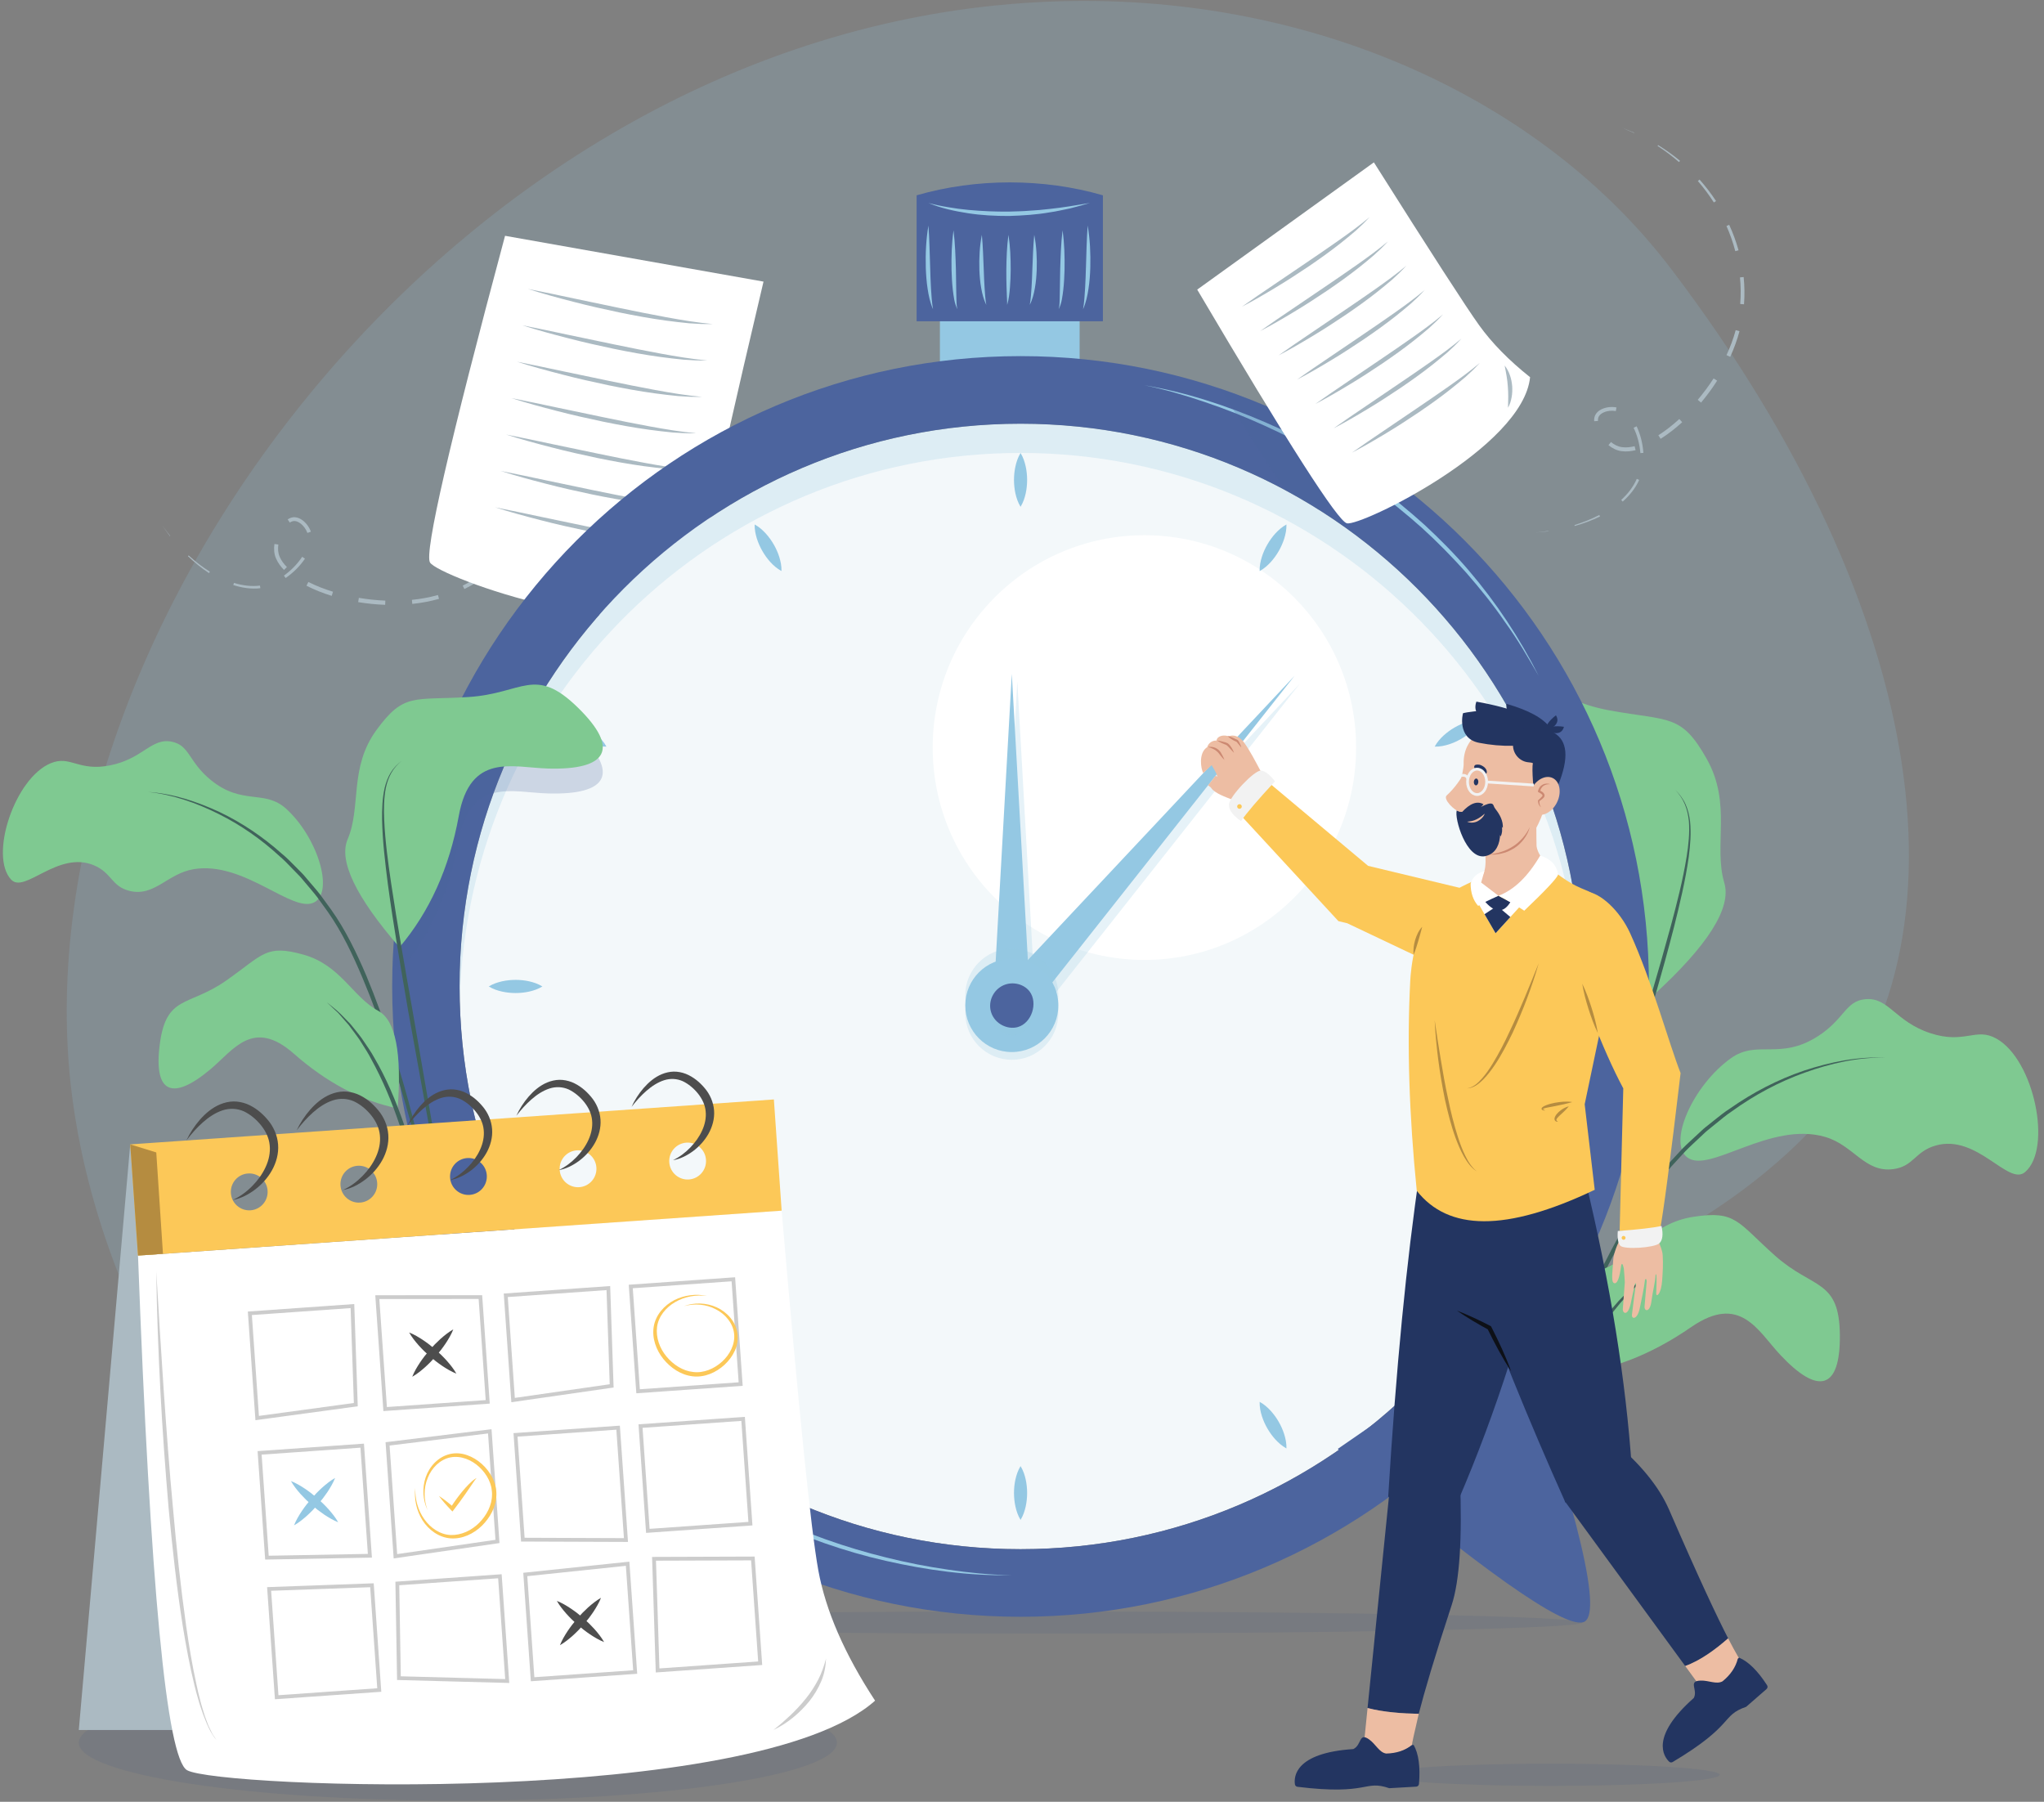<?xml version="1.0" encoding="UTF-8"?>
<svg width="810px" height="714px" viewBox="0 0 810 714" version="1.1" xmlns="http://www.w3.org/2000/svg" xmlns:xlink="http://www.w3.org/1999/xlink">
    <rect x="0" y="0" width="810" height="714" fill="#808080" stroke="none"/>
    <title>4867781-ai</title>
    <g id="Page-2" stroke="none" stroke-width="1" fill="none" fill-rule="evenodd">
        <g id="login-screen-123Angels" transform="translate(-621, -203)">
            <g id="4867781-ai" transform="translate(621.344, 203)">
                <g id="Layer-2" transform="translate(25.656, 0)" fill-rule="nonzero">
                    <path d="M395.237,0.47 C494.385,-1.966 584.904,38.976 636.305,106.639 C739.652,242.678 758.8,378.612 689.459,450.063 C674.995,464.963 633.697,500.743 572.597,513.555 C474.04,534.221 431.174,472.636 349.706,488.488 C241.895,509.472 230.433,634.16 157.98,637.896 C88.836,641.463 13.134,532.347 1.966,429.345 C-17.373,251.03 149.439,24.418 368.484,2.158 C377.552,1.235 386.47,0.684 395.237,0.47 Z" id="&lt;Path&gt;" fill="#94C8E3" opacity="0.18"></path>
                    <g id="&lt;Path&gt;" transform="translate(38.169, 156.02)" fill="#ABBAC2">
                        <polygon points="155.152 0 155.985 5.156 155.858 5.174"></polygon>
                        <path d="M156.587,15.834 C156.535,19.407 156.24,22.98 155.684,26.518 L155.048,26.407 C155.679,22.916 156.066,19.378 156.199,15.828 L156.587,15.834 Z"></path>
                        <path d="M153.256,36.975 C152.18,40.391 150.861,43.732 149.294,46.963 L148.369,46.499 C149.953,43.343 151.301,40.061 152.411,36.702 L153.256,36.975 Z"></path>
                        <path d="M143.887,56.254 C141.851,59.212 139.584,62.008 137.109,64.612 L136.155,63.684 C138.618,61.167 140.879,58.452 142.921,55.576 L143.887,56.254 Z"></path>
                        <path d="M129.053,71.763 C126.161,73.904 123.09,75.8 119.863,77.401 L119.192,76.038 C122.344,74.489 125.351,72.657 128.185,70.58 L129.053,71.763 Z"></path>
                        <path d="M109.806,81.293 C106.342,82.267 102.791,82.923 99.217,83.3 L99.055,81.693 C102.548,81.339 106.012,80.719 109.39,79.779 L109.806,81.293 Z"></path>
                        <path d="M88.466,83.659 C84.88,83.532 81.306,83.172 77.767,82.586 L78.045,80.898 C81.515,81.484 85.019,81.855 88.53,81.995 L88.466,83.659 Z"></path>
                        <path d="M67.288,80.115 C63.858,79.048 60.493,77.737 57.277,76.096 L58.029,74.605 C61.152,76.183 64.437,77.447 67.791,78.474 L67.288,80.115 Z"></path>
                        <path d="M48.365,69.832 C47.087,68.504 45.925,66.99 45.184,65.209 C44.409,63.429 44.305,61.381 44.589,59.549 L46.139,59.769 C45.896,61.451 46,63.092 46.653,64.6 C47.289,66.114 48.33,67.477 49.522,68.701 L48.365,69.832 Z"></path>
                        <path d="M49.828,49.816 C50.638,49.259 51.725,48.83 52.824,48.958 C53.905,49.056 54.837,49.526 55.635,50.089 C57.219,51.249 58.364,52.855 59.035,54.677 L57.653,55.17 C57.092,53.656 56.068,52.241 54.767,51.313 C54.119,50.849 53.397,50.518 52.697,50.46 C52.009,50.379 51.326,50.64 50.684,51.075 L49.828,49.816 Z"></path>
                        <path d="M56.687,65.366 C54.634,68.405 51.991,70.963 49.03,73.045 L48.348,72.077 C51.164,70.035 53.68,67.524 55.577,64.629 L56.687,65.366 Z"></path>
                        <path d="M38.991,77.076 C35.359,77.488 31.704,76.931 28.28,75.829 L28.552,74.977 C31.895,76.003 35.422,76.485 38.863,76.044 L38.991,77.076 Z"></path>
                        <path d="M18.651,71.085 C15.661,69.119 12.891,66.845 10.317,64.38 L10.583,64.096 C13.197,66.48 16.008,68.666 19.004,70.534 L18.651,71.085 Z"></path>
                        <polygon points="3.181 56.451 0.098 52.241 3.279 56.37"></polygon>
                    </g>
                    <g id="&lt;Path&gt;" transform="translate(582.371, 50.46)" fill="#ABBAC2">
                        <polygon points="34.381 0.191 39.233 2.111 39.181 2.227"></polygon>
                        <path d="M48.695,7.041 C51.737,8.903 54.646,10.985 57.393,13.265 L56.976,13.763 C54.305,11.432 51.465,9.297 48.492,7.366 L48.695,7.041 Z"></path>
                        <path d="M65.125,20.694 C67.508,23.368 69.699,26.21 71.666,29.209 L70.798,29.771 C68.896,26.796 66.773,23.954 64.46,21.286 L65.125,20.694 Z"></path>
                        <path d="M76.876,38.616 C78.374,41.876 79.618,45.263 80.583,48.726 L79.3,49.074 C78.403,45.669 77.223,42.328 75.801,39.104 L76.876,38.616 Z"></path>
                        <path d="M82.608,59.322 C82.972,62.907 83.024,66.526 82.752,70.122 L81.243,70.006 C81.52,66.503 81.486,62.971 81.15,59.467 L82.608,59.322 Z"></path>
                        <path d="M80.959,80.782 C80.028,84.274 78.773,87.667 77.281,90.944 L75.812,90.265 C77.293,87.07 78.53,83.764 79.45,80.376 L80.959,80.782 Z"></path>
                        <path d="M72.1,100.398 C70.162,103.426 68.028,106.326 65.721,109.081 L64.414,107.979 C66.686,105.287 68.791,102.451 70.706,99.499 L72.1,100.398 Z"></path>
                        <path d="M58.254,116.858 C55.588,119.271 52.749,121.504 49.695,123.441 L48.805,122.032 C51.748,120.147 54.513,117.955 57.109,115.588 L58.254,116.858 Z"></path>
                        <path d="M39.783,127.931 C37.99,128.36 36.099,128.592 34.196,128.319 C32.27,128.076 30.46,127.124 29.038,125.941 L30.015,124.717 C31.334,125.785 32.797,126.539 34.422,126.736 C36.041,126.962 37.747,126.765 39.395,126.359 L39.783,127.931 Z"></path>
                        <path d="M23.364,116.458 C23.295,115.472 23.486,114.318 24.157,113.436 C24.793,112.555 25.666,111.986 26.562,111.592 C28.361,110.815 30.327,110.647 32.23,110.995 L31.947,112.439 C30.362,112.149 28.627,112.311 27.164,112.961 C26.441,113.28 25.782,113.738 25.377,114.312 C24.96,114.863 24.833,115.582 24.879,116.365 L23.364,116.458 Z"></path>
                        <path d="M40.199,118.477 C41.755,121.794 42.605,125.379 42.877,129.004 L41.691,129.096 C41.385,125.622 40.512,122.171 38.996,119.057 L40.199,118.477 Z"></path>
                        <path d="M41.211,139.716 C39.713,143.057 37.365,145.928 34.676,148.312 L34.081,147.651 C36.666,145.29 38.881,142.489 40.257,139.293 L41.211,139.716 Z"></path>
                        <path d="M25.695,154.199 C22.485,155.776 19.119,157.006 15.69,157.969 L15.58,157.598 C18.963,156.554 22.271,155.249 25.4,153.619 L25.695,154.199 Z"></path>
                        <polygon points="5.251 160.074 0.069 160.585 5.234 159.952"></polygon>
                    </g>
                </g>
                <g id="Layer-1" transform="translate(0.656, 64)">
                    <g id="&lt;Group&gt;" transform="translate(168.76, 28.987)" fill-rule="nonzero">
                        <path d="M30.382,0.458 C8.265,82.908 -1.647,126.058 0.642,129.913 C4.075,135.699 85.322,165.086 111.682,143.995 C110.358,131.113 110.595,119.501 112.393,109.159 C114.19,98.816 120.998,68.635 132.806,18.61 L30.382,0.458 Z" id="&lt;Path&gt;" fill="#FFFFFF"></path>
                        <g transform="translate(93.627, 131.021)" fill="#ABBAC2" id="&lt;Path&gt;">
                            <path d="M0.266,15.601 C2.936,13.357 5.392,11.096 7.583,8.557 C8.698,7.316 9.733,5.994 10.704,4.626 C11.715,3.27 12.564,1.809 13.553,0.342 C13.241,2.07 12.697,3.774 11.865,5.328 C11.079,6.922 10.045,8.371 8.883,9.711 C7.71,11.032 6.404,12.238 4.953,13.241 C3.514,14.244 1.959,15.108 0.266,15.601 Z"></path>
                        </g>
                        <g transform="translate(26.007, 21.45)" fill="#ABBAC2" id="&lt;Path&gt;">
                            <g transform="translate(13.293, 0)">
                                <path d="M0.116,0.058 L9.276,1.913 L18.408,3.844 L36.676,7.664 C42.756,8.951 48.859,10.116 54.962,11.27 C61.077,12.389 67.197,13.433 73.41,13.972 C71.856,13.983 70.289,13.995 68.729,13.948 L64.053,13.676 C60.95,13.363 57.841,13.027 54.754,12.592 C48.57,11.745 42.433,10.621 36.324,9.363 C30.226,8.076 24.141,6.719 18.107,5.142 C12.073,3.589 6.057,1.96 0.116,0.058 Z"></path>
                            </g>
                            <g transform="translate(10.981, 13.914)">
                                <path d="M0.272,0.568 L9.426,2.429 L18.564,4.36 L36.827,8.174 C42.907,9.461 49.01,10.632 55.118,11.78 C61.227,12.899 67.354,13.943 73.561,14.488 C72.006,14.493 70.44,14.511 68.879,14.459 L64.204,14.186 C61.1,13.873 57.997,13.537 54.905,13.102 C48.721,12.256 42.583,11.131 36.48,9.873 C30.377,8.586 24.291,7.229 18.263,5.652 C12.229,4.099 6.213,2.47 0.272,0.568 Z"></path>
                            </g>
                            <g transform="translate(8.669, 28.407)">
                                <path d="M0.422,0.499 L9.582,2.36 L18.714,4.29 L36.977,8.105 C43.063,9.392 49.166,10.563 55.269,11.711 C61.383,12.83 67.504,13.879 73.711,14.418 C72.156,14.424 70.596,14.441 69.035,14.389 L64.36,14.117 C61.256,13.804 58.147,13.467 55.061,13.032 C48.877,12.186 42.733,11.061 36.63,9.809 C30.527,8.522 24.447,7.16 18.413,5.583 C12.38,4.029 6.363,2.4 0.422,0.499 Z"></path>
                            </g>
                            <g transform="translate(6.357, 42.901)">
                                <path d="M0.572,0.435 L9.733,2.29 L18.87,4.22 L37.133,8.035 C43.213,9.328 49.316,10.493 55.419,11.647 C61.534,12.76 67.66,13.809 73.867,14.348 C72.312,14.354 70.746,14.372 69.186,14.32 L64.51,14.053 C61.406,13.734 58.297,13.404 55.211,12.969 C49.027,12.122 42.889,10.992 36.78,9.74 C30.683,8.453 24.597,7.09 18.569,5.519 C12.53,3.965 6.513,2.331 0.572,0.435 Z"></path>
                            </g>
                            <g transform="translate(4.624, 57.394)">
                                <path d="M0.15,0.365 L9.311,2.22 L18.442,4.151 L36.705,7.966 C42.791,9.258 48.888,10.424 54.997,11.577 C61.106,12.696 67.232,13.74 73.439,14.279 C71.885,14.285 70.324,14.302 68.764,14.25 L64.082,13.983 C60.979,13.664 57.875,13.334 54.783,12.899 C48.599,12.053 42.462,10.922 36.358,9.67 C30.255,8.383 24.175,7.021 18.142,5.45 C12.108,3.896 6.092,2.267 0.15,0.365 Z"></path>
                            </g>
                            <g transform="translate(2.312, 71.887)">
                                <path d="M0.301,0.296 L9.461,2.151 L18.592,4.081 L36.861,7.902 C42.941,9.189 49.044,10.354 55.147,11.508 C61.262,12.627 67.382,13.67 73.595,14.209 C72.035,14.221 70.474,14.233 68.914,14.186 L64.238,13.914 C61.135,13.601 58.026,13.264 54.939,12.83 C48.755,11.983 42.618,10.858 36.509,9.6 C30.411,8.313 24.326,6.957 18.292,5.38 C12.258,3.826 6.242,2.197 0.301,0.296 Z"></path>
                            </g>
                            <g transform="translate(0, 86.381)">
                                <path d="M0.457,0.226 L9.611,2.087 L18.748,4.018 L37.012,7.832 C43.091,9.119 49.195,10.29 55.303,11.438 C61.412,12.557 67.538,13.601 73.746,14.146 C72.191,14.151 70.625,14.169 69.064,14.117 L64.389,13.844 C61.285,13.531 58.182,13.195 55.09,12.76 C48.906,11.914 42.768,10.789 36.659,9.531 C30.562,8.244 24.476,6.887 18.448,5.31 C12.414,3.757 6.398,2.128 0.457,0.226 Z"></path>
                            </g>
                        </g>
                    </g>
                    <g id="&lt;Group&gt;" transform="translate(575.054, 208.126)" fill-rule="nonzero">
                        <path d="M79.092,122.319 C100.793,102.498 110.179,87.639 107.261,77.749 C102.886,62.907 110.376,46.478 100.273,28.575 C90.177,10.679 85.582,13.711 61.84,9.403 C38.098,5.096 34.44,-7.879 13.403,8.348 C-7.219,24.262 -2.757,34.199 23.303,36.535 C38.901,37.932 58.101,33.416 59.892,61.852 C61.36,85.071 67.758,105.228 79.092,122.319 Z" id="&lt;Path&gt;" fill="#7FC991"></path>
                        <path d="M92.65,186.577 C84.773,180.779 94.684,158.112 109.85,147.247 C120.328,139.746 129.165,148.163 144.237,138.58 C154.883,131.809 155.189,124.614 163.078,123.838 C172.406,122.922 174.828,132.684 188.959,137.317 C202.558,141.775 206.852,134.864 215.053,139.433 C230.097,147.81 237.321,183.104 226.438,192.351 C219.78,198.009 207.511,177.127 191.01,181.829 C182.786,184.171 182.295,190.107 174.227,191.174 C162.928,192.676 158.553,181.73 147.254,178.42 C125.414,172.025 101.452,193.052 92.65,186.577 Z" id="&lt;Path&gt;" fill="#7FC991"></path>
                        <g transform="translate(17.338, 146.673)" fill="#40635B" id="&lt;Path&gt;">
                            <path d="M0.11,191.441 C6.294,170.408 13.368,149.63 21.39,129.218 C25.325,118.979 29.666,108.898 34.197,98.909 C38.711,88.908 43.617,79.076 48.998,69.499 C54.46,59.985 60.36,50.605 67.758,42.402 L73.364,36.355 C75.289,34.39 77.369,32.581 79.363,30.691 C80.392,29.775 81.346,28.778 82.426,27.926 L85.651,25.352 C87.807,23.642 89.928,21.897 92.257,20.424 C101.256,14.117 111.098,8.998 121.495,5.467 C131.881,2.035 142.816,-0.174 153.762,0.325 C142.81,0.11 131.991,2.597 121.773,6.273 C111.52,9.937 101.839,15.143 93.02,21.514 C90.743,23.01 88.668,24.772 86.559,26.488 L83.386,29.056 C82.316,29.903 81.38,30.894 80.369,31.804 C78.404,33.689 76.358,35.486 74.462,37.439 L68.937,43.457 C61.69,51.562 55.893,60.878 50.506,70.357 C45.114,79.853 40.173,89.622 35.624,99.57 C31.041,109.501 26.741,119.571 22.621,129.71 C18.494,139.85 14.558,150.077 10.848,160.378 C7.074,170.657 3.462,181.006 0.11,191.441 Z"></path>
                        </g>
                        <g transform="translate(38.722, 40.582)" fill="#40635B" id="&lt;Path&gt;">
                            <path d="M0.023,216.741 C5.045,198.606 10.287,180.536 15.57,162.483 L31.614,108.376 C37.029,90.364 42.415,72.345 47.345,54.205 C49.778,45.138 52.125,36.025 53.61,26.761 C54.338,22.14 54.853,17.456 54.506,12.789 C54.275,10.47 53.801,8.163 52.893,6.012 C52.003,3.849 50.639,1.896 49.004,0.209 C50.697,1.832 52.148,3.745 53.13,5.902 C54.119,8.058 54.662,10.395 54.962,12.743 C55.448,17.462 55.055,22.21 54.448,26.888 C53.13,36.239 50.917,45.417 48.634,54.547 C43.964,72.792 38.56,90.822 33.272,108.875 L16.841,162.866 C11.293,180.843 5.733,198.809 0.023,216.741 Z"></path>
                        </g>
                        <path d="M45.802,272.442 C46.779,247.878 51.258,234.005 59.239,230.822 C71.203,226.057 78.092,212.648 95.014,210.068 C111.936,207.482 112.318,212.074 127.379,225.483 C142.446,238.892 152.82,234.614 153.051,256.829 C153.276,278.616 144.474,280.801 129.506,264.847 C120.542,255.299 113.595,240.33 94.066,253.815 C78.115,264.824 62.031,271.039 45.802,272.442 Z" id="&lt;Path&gt;" fill="#7FC991"></path>
                        <g transform="translate(21.962, 229.576)" fill="#40635B" id="&lt;Path&gt;">
                            <path d="M0.197,109.686 C2.526,99.297 5.369,89.019 8.715,78.896 C12.062,68.774 15.997,58.843 20.529,49.173 C25.187,39.584 30.446,30.216 36.907,21.694 C38.451,19.508 40.248,17.525 41.988,15.496 C43.658,13.409 45.658,11.618 47.53,9.722 C48.01,9.258 48.478,8.783 48.969,8.331 L50.524,7.067 L53.627,4.545 C55.725,2.91 58.054,1.583 60.256,0.116 L57.055,2.487 C56.014,3.299 54.858,3.965 53.911,4.905 L50.957,7.56 L49.484,8.882 C49.015,9.351 48.576,9.85 48.125,10.331 C46.334,12.279 44.409,14.093 42.814,16.215 C41.155,18.273 39.439,20.285 37.977,22.494 C31.81,31.08 26.597,40.338 22.089,49.927 C17.465,59.458 13.57,69.342 9.97,79.331 L7.346,86.85 L4.878,94.433 L2.485,102.04 L0.197,109.686 Z"></path>
                        </g>
                    </g>
                    <g id="&lt;Group&gt;" transform="translate(361.793, 8.116)" fill-rule="nonzero">
                        <g id="&lt;Path&gt;">
                            <polygon fill="#94C8E3" points="65.042 76.079 9.675 76.079 9.675 27.677 65.042 27.677"></polygon>
                            <path d="M74.266,55.191 L0.445,55.191 L0.445,5.281 C24.019,-1.548 50.697,-1.548 74.266,5.281 L74.266,55.191 Z" fill="#4C649E"></path>
                        </g>
                        <g transform="translate(4.624, 8.116)" fill="#94C8E3" id="&lt;Path&gt;">
                            <path d="M0.48,0.197 C3.092,0.904 5.727,1.461 8.38,1.884 C11.027,2.342 13.691,2.713 16.367,2.951 C21.708,3.449 27.071,3.676 32.428,3.618 C35.11,3.513 37.792,3.519 40.468,3.27 L44.484,2.991 C45.814,2.835 47.154,2.702 48.489,2.574 C53.841,2.029 59.141,1.084 64.481,0.197 C61.892,0.962 59.28,1.699 56.65,2.354 C53.997,2.87 51.356,3.542 48.669,3.902 C43.323,4.847 37.884,5.183 32.457,5.357 C27.019,5.374 21.575,5.096 16.2,4.267 C10.842,3.444 5.49,2.284 0.48,0.197 Z"></path>
                        </g>
                        <g transform="translate(3.468, 16.812)" fill="#94C8E3" id="&lt;Path&gt;">
                            <g>
                                <path d="M1.659,0.452 C2.075,6.029 2.15,11.56 2.346,17.085 C2.41,19.844 2.531,22.604 2.676,25.358 C2.861,28.106 2.994,30.859 3.479,33.613 C2.341,31.045 1.745,28.262 1.335,25.497 C0.907,22.726 0.711,19.931 0.613,17.137 C0.468,11.56 0.711,5.971 1.659,0.452 Z"></path>
                            </g>
                            <g transform="translate(10.403, 2.319)">
                                <path d="M1.202,0.017 C1.832,5.252 2,10.476 2.15,15.699 L2.271,23.52 L2.346,27.422 C2.404,28.72 2.375,30.036 2.751,31.294 C1.508,28.917 1.254,26.193 0.919,23.607 C0.618,20.986 0.491,18.36 0.416,15.74 C0.318,10.493 0.468,5.241 1.202,0.017 Z"></path>
                            </g>
                            <g transform="translate(21.384, 4.058)">
                                <path d="M1.445,0.07 C1.901,4.754 2,9.38 2.202,14.006 C2.271,16.314 2.381,18.621 2.52,20.923 C2.687,23.218 2.797,25.526 3.208,27.839 C2.15,25.723 1.572,23.398 1.173,21.079 C0.757,18.76 0.566,16.412 0.468,14.07 C0.324,9.386 0.537,4.69 1.445,0.07 Z"></path>
                            </g>
                            <g transform="translate(62.418, 0)">
                                <path d="M2.346,0.452 C3.288,5.971 3.531,11.56 3.387,17.137 C3.294,19.931 3.098,22.726 2.67,25.497 C2.254,28.262 1.659,31.045 0.52,33.613 C1.006,30.859 1.139,28.106 1.323,25.358 C1.474,22.604 1.589,19.844 1.659,17.085 C1.855,11.56 1.93,6.029 2.346,0.452 Z"></path>
                            </g>
                            <g transform="translate(53.171, 2.319)">
                                <path d="M1.641,0.017 C2.375,5.241 2.526,10.493 2.427,15.74 C2.358,18.36 2.225,20.986 1.925,23.607 C1.589,26.193 1.341,28.917 0.092,31.294 C0.468,30.036 0.445,28.72 0.497,27.422 L0.572,23.52 L0.699,15.699 C0.85,10.476 1.011,5.252 1.641,0.017 Z"></path>
                            </g>
                            <g transform="translate(41.612, 4.058)">
                                <path d="M1.977,0.07 C2.884,4.69 3.104,9.386 2.953,14.07 C2.855,16.412 2.664,18.76 2.248,21.079 C1.855,23.398 1.271,25.723 0.214,27.839 C0.624,25.526 0.734,23.218 0.907,20.923 C1.04,18.621 1.156,16.314 1.219,14.006 C1.422,9.38 1.52,4.754 1.977,0.07 Z"></path>
                            </g>
                            <g transform="translate(32.365, 4.058)">
                                <path d="M1.006,0.07 C1.728,4.696 1.901,9.334 1.896,13.972 C1.867,16.291 1.797,18.61 1.601,20.929 C1.41,23.242 1.167,25.584 0.491,27.839 C0.497,25.508 0.283,23.207 0.249,20.894 C0.173,18.581 0.162,16.273 0.162,13.96 C0.225,9.334 0.364,4.707 1.006,0.07 Z"></path>
                            </g>
                        </g>
                    </g>
                    <path d="M626.104,578.966 C626.104,581.395 529.234,583.36 409.739,583.36 C290.243,583.36 193.368,581.395 193.368,578.966 C193.368,576.543 290.243,574.577 409.739,574.577 C529.234,574.577 626.104,576.543 626.104,578.966 Z" id="&lt;Path&gt;" fill="#344C82" fill-rule="nonzero" opacity="0.11"></path>
                    <g id="&lt;Group&gt;" transform="translate(154.311, 77.105)">
                        <path d="M249.117,472.805 C126.338,472.805 26.811,372.962 26.811,249.809 C26.811,126.649 126.338,26.807 249.117,26.807 C371.895,26.807 471.429,126.649 471.429,249.809 C471.429,372.962 371.895,472.805 249.117,472.805 Z" id="&lt;Path&gt;" fill="#F3F8FA" fill-rule="nonzero"></path>
                        <path d="M298.196,239.298 C251.862,239.298 214.301,201.621 214.301,155.143 C214.301,108.666 251.862,70.989 298.196,70.989 C344.529,70.989 382.09,108.666 382.09,155.143 C382.09,201.621 344.529,239.298 298.196,239.298 Z" id="&lt;Path&gt;" fill="#FFFFFF" fill-rule="nonzero"></path>
                        <path d="M52.125,384.882 C25.921,460.63 16.795,499.588 24.753,501.757 C32.717,503.925 65.128,481.031 121.992,433.069 L52.125,384.882 Z" id="&lt;Path&gt;" fill="#4C649E" fill-rule="nonzero"></path>
                        <path d="M444.681,384.882 C470.885,460.63 480.011,499.588 472.053,501.757 C464.089,503.925 431.678,481.031 374.814,433.069 L444.681,384.882 Z" id="&lt;Path&gt;" fill="#4C649E" fill-rule="nonzero"></path>
                        <path d="M498.135,249.809 C498.135,387.763 386.644,499.594 249.117,499.594 C111.589,499.594 0.104,387.763 0.104,249.809 C0.104,111.849 111.589,0.017 249.117,0.017 C386.644,0.017 498.135,111.849 498.135,249.809 Z M471.429,249.809 C471.429,126.649 371.895,26.807 249.117,26.807 C126.338,26.807 26.811,126.649 26.811,249.809 C26.811,372.962 126.338,472.805 249.117,472.805 C371.895,472.805 471.429,372.962 471.429,249.809 Z" id="&lt;Compound-Path&gt;" fill="#4C649E"></path>
                        <polygon id="&lt;Path&gt;" fill="#94C8E3" fill-rule="nonzero" opacity="0.231" style="mix-blend-mode: multiply;" points="240.459 260.314 255.214 260.314 247.834 128.939"></polygon>
                        <polygon id="&lt;Path&gt;" fill="#94C8E3" fill-rule="nonzero" points="238.275 257.299 253.029 257.299 245.649 125.93"></polygon>
                        <polygon id="&lt;Path&gt;" fill="#94C8E3" fill-rule="nonzero" opacity="0.231" style="mix-blend-mode: multiply;" points="240.904 256.516 252.07 266.192 359.857 129.751"></polygon>
                        <polygon id="&lt;Path&gt;" fill="#94C8E3" fill-rule="nonzero" points="238.72 253.502 249.885 263.177 357.672 126.742"></polygon>
                        <path d="M264.097,253.334 C264.097,263.554 255.838,271.839 245.649,271.839 C235.466,271.839 227.207,263.554 227.207,253.334 C227.207,243.119 235.466,234.834 245.649,234.834 C255.838,234.834 264.097,243.119 264.097,253.334 Z" id="&lt;Path&gt;" fill="#94C8E3" fill-rule="nonzero" opacity="0.231" style="mix-blend-mode: multiply;"></path>
                        <path d="M264.097,260.36 C264.097,270.581 255.838,278.865 245.649,278.865 C235.466,278.865 227.207,270.581 227.207,260.36 C227.207,250.145 235.466,241.861 245.649,241.861 C255.838,241.861 264.097,250.145 264.097,260.36 Z" id="&lt;Path&gt;" fill="#94C8E3" fill-rule="nonzero" opacity="0.231" style="mix-blend-mode: multiply;"></path>
                        <path d="M264.097,257.299 C264.097,267.52 255.838,275.804 245.649,275.804 C235.466,275.804 227.207,267.52 227.207,257.299 C227.207,247.084 235.466,238.8 245.649,238.8 C255.838,238.8 264.097,247.084 264.097,257.299 Z" id="&lt;Path&gt;" fill="#94C8E3" fill-rule="nonzero"></path>
                        <path d="M237.425,262.928 C238.858,267.676 244.042,270.013 248.036,268.876 C253.544,267.299 256.104,259.311 252.717,254.789 C250.544,251.884 246.129,250.678 242.418,252.284 C238.436,254.006 236.119,258.603 237.425,262.928 Z" id="&lt;Path&gt;" fill="#94C8E3" fill-rule="nonzero" opacity="0.231" style="mix-blend-mode: multiply;"></path>
                        <g transform="translate(38.144, 38.263)" fill="#94C8E3" fill-rule="nonzero" id="&lt;Path&gt;">
                            <g transform="translate(208.06, 0)">
                                <path d="M2.913,0.145 C3.994,1.925 4.548,3.699 4.953,5.479 C5.334,7.253 5.514,9.027 5.514,10.806 C5.519,12.58 5.34,14.36 4.959,16.134 C4.56,17.908 3.999,19.688 2.913,21.462 C1.832,19.688 1.271,17.908 0.867,16.134 C0.491,14.36 0.312,12.58 0.312,10.806 C0.318,9.027 0.497,7.253 0.878,5.479 C1.277,3.699 1.838,1.925 2.913,0.145 Z"></path>
                            </g>
                            <g transform="translate(105.186, 28.407)">
                                <path d="M0.416,0.064 C2.237,1.061 3.606,2.319 4.837,3.652 C6.051,5.003 7.091,6.452 7.981,7.989 C8.871,9.525 9.6,11.154 10.154,12.882 C10.692,14.621 11.097,16.441 11.045,18.523 C9.218,17.525 7.848,16.267 6.612,14.934 C5.398,13.583 4.358,12.134 3.479,10.598 C2.595,9.055 1.861,7.426 1.306,5.699 C0.774,3.96 0.37,2.139 0.416,0.064 Z"></path>
                            </g>
                            <g transform="translate(28.319, 105.512)">
                                <path d="M0.144,0.336 C2.219,0.284 4.028,0.69 5.768,1.229 C7.49,1.786 9.114,2.516 10.646,3.403 C12.183,4.29 13.628,5.334 14.969,6.551 C16.304,7.786 17.558,9.16 18.546,10.992 C16.471,11.044 14.662,10.644 12.929,10.105 C11.201,9.548 9.577,8.812 8.045,7.919 C6.513,7.032 5.069,5.989 3.728,4.765 C2.398,3.531 1.144,2.157 0.144,0.336 Z"></path>
                            </g>
                            <g transform="translate(0, 208.705)">
                                <path d="M0.231,2.841 C2,1.757 3.774,1.2 5.542,0.794 C7.317,0.412 9.085,0.232 10.854,0.232 C12.628,0.226 14.397,0.406 16.171,0.788 C17.939,1.188 19.708,1.751 21.482,2.841 C19.708,3.925 17.939,4.487 16.171,4.887 C14.397,5.27 12.628,5.45 10.854,5.45 C9.085,5.444 7.317,5.264 5.542,4.881 C3.774,4.481 2,3.919 0.231,2.841 Z"></path>
                            </g>
                            <g transform="translate(28.319, 306.101)">
                                <path d="M0.144,11.143 C1.144,9.316 2.398,7.942 3.728,6.708 C5.069,5.484 6.513,4.447 8.045,3.554 C9.577,2.661 11.201,1.931 12.929,1.374 C14.662,0.835 16.471,0.429 18.546,0.481 C17.558,2.313 16.304,3.687 14.969,4.922 C13.628,6.145 12.183,7.189 10.646,8.07 C9.114,8.957 7.49,9.693 5.768,10.25 C4.028,10.783 2.219,11.189 0.144,11.143 Z"></path>
                            </g>
                            <g transform="translate(105.186, 375.67)">
                                <path d="M0.416,18.952 C0.37,16.87 0.774,15.056 1.306,13.311 C1.861,11.583 2.595,9.954 3.479,8.418 C4.358,6.876 5.398,5.426 6.612,4.081 C7.848,2.742 9.218,1.484 11.045,0.487 C11.097,2.574 10.692,4.389 10.154,6.128 C9.6,7.861 8.871,9.49 7.981,11.021 C7.091,12.563 6.051,14.012 4.837,15.357 C3.606,16.691 2.237,17.949 0.416,18.952 Z"></path>
                            </g>
                            <g transform="translate(208.06, 401.178)">
                                <path d="M2.913,21.763 C1.838,19.989 1.277,18.21 0.878,16.436 C0.497,14.656 0.318,12.882 0.312,11.108 C0.312,9.328 0.491,7.554 0.867,5.774 C1.271,4 1.832,2.226 2.913,0.446 C3.999,2.226 4.56,4 4.959,5.774 C5.34,7.554 5.519,9.328 5.514,11.108 C5.514,12.882 5.334,14.656 4.953,16.436 C4.548,18.21 3.994,19.989 2.913,21.763 Z"></path>
                            </g>
                            <g transform="translate(305.154, 375.67)">
                                <path d="M11.189,18.952 C9.374,17.949 8.005,16.691 6.768,15.357 C5.554,14.012 4.514,12.563 3.629,11.021 C2.739,9.49 2.005,7.861 1.451,6.128 C0.913,4.389 0.514,2.574 0.566,0.487 C2.393,1.484 3.762,2.742 4.993,4.081 C6.207,5.426 7.247,6.876 8.132,8.418 C9.016,9.954 9.744,11.583 10.299,13.311 C10.836,15.056 11.235,16.87 11.189,18.952 Z"></path>
                            </g>
                            <g transform="translate(374.507, 306.101)">
                                <path d="M18.974,11.143 C16.905,11.189 15.09,10.783 13.356,10.25 C11.634,9.693 10.01,8.957 8.473,8.07 C6.941,7.189 5.496,6.145 4.15,4.922 C2.82,3.687 1.566,2.313 0.572,0.481 C2.647,0.429 4.462,0.835 6.196,1.374 C7.918,1.931 9.542,2.661 11.073,3.554 C12.605,4.447 14.05,5.484 15.396,6.708 C16.726,7.942 17.98,9.316 18.974,11.143 Z"></path>
                            </g>
                            <g transform="translate(399.937, 208.705)">
                                <path d="M21.783,2.841 C20.008,3.919 18.24,4.481 16.466,4.881 C14.697,5.264 12.929,5.444 11.154,5.45 C9.386,5.45 7.612,5.27 5.843,4.887 C4.075,4.487 2.3,3.925 0.532,2.841 C2.3,1.751 4.075,1.188 5.843,0.788 C7.612,0.406 9.386,0.226 11.154,0.232 C12.929,0.232 14.697,0.412 16.466,0.794 C18.24,1.2 20.008,1.757 21.783,2.841 Z"></path>
                            </g>
                            <g transform="translate(374.507, 105.512)">
                                <path d="M18.974,0.336 C17.98,2.157 16.726,3.531 15.396,4.765 C14.05,5.989 12.605,7.032 11.073,7.919 C9.542,8.812 7.918,9.548 6.196,10.105 C4.462,10.644 2.647,11.044 0.572,10.992 C1.566,9.16 2.82,7.786 4.15,6.551 C5.496,5.334 6.941,4.29 8.473,3.403 C10.01,2.516 11.634,1.786 13.356,1.229 C15.09,0.69 16.905,0.284 18.974,0.336 Z"></path>
                            </g>
                            <g transform="translate(305.154, 28.407)">
                                <path d="M11.189,0.064 C11.235,2.139 10.836,3.96 10.299,5.699 C9.744,7.426 9.016,9.055 8.132,10.598 C7.247,12.134 6.207,13.583 4.993,14.934 C3.762,16.267 2.393,17.525 0.566,18.523 C0.514,16.441 0.913,14.621 1.451,12.882 C2.005,11.154 2.739,9.525 3.629,7.989 C4.514,6.452 5.554,5.003 6.768,3.652 C8.005,2.319 9.374,1.061 11.189,0.064 Z"></path>
                            </g>
                        </g>
                        <path d="M249.117,38.384 C369.89,38.384 468.169,134.992 471.342,255.368 C471.394,253.519 471.429,251.664 471.429,249.809 C471.429,126.649 371.895,26.807 249.117,26.807 C126.338,26.807 26.811,126.649 26.811,249.809 C26.811,251.664 26.845,253.519 26.892,255.368 C30.07,134.992 128.344,38.384 249.117,38.384 Z" id="&lt;Path&gt;" fill="#94C8E3" fill-rule="nonzero" opacity="0.231" style="mix-blend-mode: multiply;"></path>
                        <path d="M237.425,259.948 C238.858,264.702 244.042,267.038 248.036,265.896 C253.544,264.325 256.104,256.337 252.717,251.809 C250.544,248.904 246.129,247.698 242.418,249.304 C238.436,251.032 236.119,255.629 237.425,259.948 Z" id="&lt;Path&gt;" fill="#4C649E" fill-rule="nonzero"></path>
                        <g transform="translate(297.641, 11.015)" fill="#94C8E3" fill-rule="nonzero" id="&lt;Path&gt;">
                            <path d="M0.555,0.545 C17.038,3.31 33.053,8.603 48.42,15.212 C63.805,21.839 78.404,30.268 92.078,39.973 C98.857,44.912 105.336,50.257 111.566,55.869 C117.716,61.574 123.628,67.545 129.078,73.928 C139.978,86.676 149.3,100.764 156.802,115.727 C152.629,108.469 148.422,101.239 143.515,94.474 C138.822,87.569 133.54,81.094 128.072,74.809 C122.501,68.606 116.669,62.646 110.509,57.04 C104.284,51.51 97.823,46.246 91.067,41.382 C77.572,31.63 63.071,23.282 47.883,16.43 C40.3,12.98 32.544,9.902 24.644,7.253 C16.76,4.545 8.733,2.22 0.555,0.545 Z"></path>
                        </g>
                        <g transform="translate(70.509, 397.7)" fill="#94C8E3" fill-rule="nonzero" id="&lt;Path&gt;">
                            <path d="M174.822,85.424 C158.114,85.703 141.411,83.407 125.102,79.702 C108.769,75.986 92.893,70.351 77.693,63.29 C70.133,59.667 62.799,55.585 55.656,51.197 C48.576,46.704 41.681,41.909 35.174,36.622 C22.147,26.065 10.438,13.908 0.353,0.557 C5.768,6.934 11.212,13.276 17.257,19.039 C23.124,24.975 29.487,30.39 36,35.573 C42.6,40.663 49.408,45.457 56.482,49.852 C63.603,54.165 70.914,58.165 78.433,61.719 C93.465,68.855 109.237,74.432 125.408,78.409 C133.488,80.421 141.671,82.039 149.919,83.215 C158.16,84.439 166.477,85.268 174.822,85.424 Z"></path>
                        </g>
                    </g>
                    <g id="&lt;Group&gt;" transform="translate(474.492, 213.923)">
                        <g transform="translate(0, 13.334)" fill-rule="nonzero" id="&lt;Path&gt;">
                            <path d="M3.265,19.914 C3.907,20.546 4.132,20.453 4.548,21.079 C5.889,23.074 10.276,24.656 12.773,25.595 C17.084,29.056 23.967,35.99 25.499,29.207 C26.857,23.195 27.978,20.192 26.909,16.667 C26.845,16.314 24.291,14.685 24.071,14.291 C22.002,10.453 19.985,6.47 17.575,3.073 C14.021,-1.925 9.363,0.887 10.114,2.371 C10.351,2.835 18.656,6.441 17.072,5.444 C15.177,2.568 15.304,3.061 13.212,1.502 C8.958,-1.664 4.306,1.751 7.912,4.058 C8.467,4.412 10.669,4.365 11.674,4.661 C11.865,4.713 12.01,4.789 12.073,4.893 C12.154,5.015 10.334,3.745 9.34,3.119 C4.866,0.319 1.855,4.661 3.127,6.366 C3.595,6.992 6.941,5.994 7.484,6.534 C7.958,7.009 3.942,4.058 2.659,4.992 C-0.607,7.374 0.416,13.554 1.341,15.085 L4.658,11.96 C4.502,11.716 5.953,14.059 6.496,15.247 C7.068,16.905 6.987,16.714 6.265,16.117" fill="#EDBDA3"></path>
                            <g transform="translate(2.89, 4.638)" fill="#CC8972">
                                <path d="M0.376,0.174 C1.104,-0.017 1.878,0.052 2.618,0.249 C3.364,0.452 4.063,0.858 4.641,1.391 C5.219,1.942 5.606,2.626 5.93,3.258 C6.271,3.902 6.606,4.557 6.854,5.264 C6.305,4.754 5.831,4.197 5.375,3.623 C4.895,3.049 4.537,2.458 4.04,2.023 C3.075,1.096 1.815,0.516 0.376,0.174 Z"></path>
                            </g>
                            <g transform="translate(6.357, 1.739)" fill="#CC8972">
                                <path d="M0.433,0.475 C1.167,0.539 1.884,0.701 2.595,0.875 C3.335,1.084 3.976,1.165 4.745,1.6 C5.41,2.116 5.831,2.713 6.224,3.345 C6.606,3.977 6.947,4.632 7.178,5.339 C6.641,4.823 6.172,4.278 5.693,3.751 C5.207,3.241 4.739,2.667 4.242,2.307 C4.075,2.145 3.647,2.052 3.341,1.913 C3.017,1.774 2.682,1.658 2.358,1.496 C1.711,1.194 1.063,0.881 0.433,0.475 Z"></path>
                            </g>
                            <g transform="translate(10.403, 0)" fill="#CC8972">
                                <path d="M0.514,0.383 C1.15,0.516 1.734,0.736 2.312,0.957 C2.89,1.183 3.45,1.455 3.988,1.704 L4.167,1.786 L4.259,1.815 C4.335,1.844 4.427,1.89 4.485,1.931 C4.67,2.075 4.774,2.22 4.878,2.36 C5.08,2.632 5.23,2.91 5.363,3.206 C5.647,3.774 5.878,4.365 6.022,4.992 C5.594,4.516 5.213,4.023 4.837,3.536 L4.265,2.852 C4.173,2.748 4.063,2.667 4.011,2.62 C3.999,2.615 4.017,2.632 4.028,2.626 C3.97,2.609 3.924,2.597 3.895,2.586 L3.647,2.493 C3.046,2.238 2.514,1.925 1.988,1.577 C1.474,1.217 0.965,0.852 0.514,0.383 Z"></path>
                            </g>
                        </g>
                        <path d="M206.002,425.394 C206.002,427.817 175.926,429.788 138.828,429.788 C101.73,429.788 71.653,427.817 71.653,425.394 C71.653,422.965 101.73,420.999 138.828,420.999 C175.926,420.999 206.002,422.965 206.002,425.394 Z" id="&lt;Path&gt;" fill="#344C82" fill-rule="nonzero" opacity="0.11"></path>
                        <path d="M176.383,229.361 C176.036,232.457 175.042,236.927 174.319,240.487 C173.383,245.101 171.042,244.968 171.216,243.078 C171.274,242.382 172.643,231.541 172.805,230.88 C172.944,230.295 172.256,230.37 172.002,232.701 C171.996,232.706 171.349,235.472 170.881,237.93 C169.748,243.924 167.604,242.597 167.592,241.003 C167.592,240.417 168.378,230.846 168.39,230.266 C168.395,230.011 168.147,225.889 167.997,224.735 C167.569,222.787 167.222,222.526 166.951,223.541 C166.373,228.312 165.35,231.338 163.968,230.457 C162.836,229.727 163.674,224.7 163.812,221.228 C163.899,219.083 165.546,214.456 167.003,212.572 C168.661,207.929 171.597,200.827 175.92,205.25 C179.746,209.175 182.312,214.706 183.139,217.883 C183.254,218.184 183.381,219.088 183.405,219.488 C183.618,223.367 183.445,225.697 183.197,229.402 C182.827,234.857 180.954,236.237 180.833,234.759 C180.792,234.295 181.318,225.721 180.584,227.216 C180.48,230.283 179.388,233.964 178.978,237.518 C178.434,242.22 176.192,241.843 176.203,239.947 C176.203,239.246 177.03,230.666 177.047,229.976 C177.053,229.848 177.088,228.979 176.706,228.932 C176.533,228.903 176.411,229.141 176.383,229.361 Z" id="&lt;Path&gt;" fill="#EDBDA3" fill-rule="nonzero"></path>
                        <polygon id="&lt;Path&gt;" fill="#FCC858" fill-rule="nonzero" points="24.649 29.984 69.451 67.534 63.984 64.554 106.347 74.722 101.654 108.475 58.401 87.946 54.905 87.111 52.928 84.966 13.27 41.99"></polygon>
                        <path d="M152.704,189.522 C162.674,230.898 168.835,269.155 171.193,304.298 C162.142,311.91 153.369,316.322 144.879,317.534 C130.182,284.773 117.19,252.69 105.908,221.286 L152.704,189.522 Z" id="&lt;Path&gt;" fill="#233561" fill-rule="nonzero"></path>
                        <path d="M138.828,202.885 C129.534,243.913 117.369,281.874 102.331,316.774 C92.009,318.444 82.773,317.916 74.63,315.197 C77.705,264.65 81.877,221.68 87.142,186.287 L138.828,202.885 Z" id="&lt;Path&gt;" fill="#233561" fill-rule="nonzero"></path>
                        <path d="M110.907,70.096 C114.369,67.818 113,59.869 112.699,55.597 L133.239,39.787 C133.32,40.327 133.332,56.843 133.418,57.394 C134.591,65.012 147.786,73.354 149.121,74.108 C157.154,78.618 145.497,119.611 104.758,97.118 C104.585,97.025 104.411,96.926 104.244,96.822 C96.083,92.19 103.92,74.682 110.907,70.096 Z" id="&lt;Path&gt;" fill="#EDBDA3" fill-rule="nonzero"></path>
                        <g transform="translate(82.646, 66.67)" fill="#FCC858" fill-rule="nonzero" id="&lt;Path&gt;">
                            <path d="M0.717,44.101 C0.902,40.599 2.248,19.207 14.888,10.371 C19.563,7.102 28.261,3.42 28.261,3.426 C29.088,5.902 29.816,10.371 37.277,10.493 C47.796,10.661 54.442,7.287 57.222,0.371 C67.55,8.516 70.746,7.444 73.821,10.134 C83.582,18.668 90.39,22.685 77.797,55.11 L69.844,93.001 L73.821,126.904 C38.358,143.798 15.72,143.097 3.3,127.287 C0.254,97.094 -0.607,69.366 0.717,44.101 Z"></path>
                        </g>
                        <polygon id="&lt;Path&gt;" fill="#FFFFFF" fill-rule="nonzero" points="129.072 78.85 117.178 91.9 109.728 79.053"></polygon>
                        <path d="M123.033,79.598 C120.189,84.184 116.669,83.9 112.485,78.746 L118.322,77.053 L123.033,79.598 Z" id="&lt;Path&gt;" fill="#233561" fill-rule="nonzero"></path>
                        <g transform="translate(145.642, 74.786)" fill="#FCC858" fill-rule="nonzero" id="&lt;Path&gt;">
                            <path d="M35.908,138.592 C35.96,138.331 36.023,138.001 36.098,137.641 C36.017,138.053 35.954,138.36 35.908,138.592 Z"></path>
                            <path d=""></path>
                            <path d="M35.798,139.148 C35.804,139.114 35.821,139.033 35.844,138.911 C35.821,139.038 35.804,139.114 35.798,139.148 Z"></path>
                            <path d="M36.098,137.641 C36.133,137.467 36.168,137.27 36.214,137.061 C36.173,137.259 36.133,137.456 36.098,137.641 Z"></path>
                            <path d="M35.844,138.911 C35.861,138.83 35.879,138.719 35.908,138.592 C35.885,138.714 35.861,138.824 35.844,138.911 Z"></path>
                            <path d="M36.214,137.061 C36.237,136.934 36.26,136.806 36.289,136.685 C36.26,136.812 36.237,136.945 36.214,137.061 Z"></path>
                            <path d="M44.854,72.537 C40.421,61.354 33.59,36.268 24.852,17.085 C16.783,-0.632 -6.502,-12.285 1.867,26.274 C4.479,38.309 13.923,63.33 22.141,78.589 L20.696,135.061 C23.303,135.276 28.626,135.171 36.676,134.742 C38,128.099 40.728,107.362 44.854,72.537 Z"></path>
                            <path d="M36.624,134.986 C36.607,135.085 36.584,135.212 36.549,135.363 C36.578,135.241 36.601,135.114 36.624,134.986 Z"></path>
                            <path d="M36.289,136.685 C36.353,136.366 36.422,136.018 36.497,135.624 C36.439,135.937 36.364,136.302 36.289,136.685 Z"></path>
                            <path d="M36.676,134.742 C36.659,134.829 36.642,134.899 36.624,134.986 C36.647,134.882 36.665,134.8 36.676,134.742 Z"></path>
                        </g>
                        <path d="M165.61,209.905 C173.845,209.297 179.625,208.63 182.942,207.905 C183.665,211.274 183.376,213.558 182.081,214.769 C180.133,216.578 168.089,217.326 166.61,215.732 C165.714,214.769 165.384,212.827 165.61,209.905 Z" id="&lt;Path&gt;" fill="#F2F2F2" fill-rule="nonzero"></path>
                        <path d="M167.604,213.32 C167.997,213.488 168.453,213.303 168.621,212.908 C168.783,212.514 168.598,212.056 168.205,211.894 C167.812,211.726 167.361,211.911 167.193,212.306 C167.031,212.7 167.211,213.152 167.604,213.32 Z" id="&lt;Path&gt;" fill="#FCC858" fill-rule="nonzero"></path>
                        <path d="M29.764,31.7 C23.089,38.889 18.598,44.147 16.292,47.457 C12.963,45.115 11.374,42.895 11.53,40.79 C11.767,37.642 21.638,27.253 24.21,27.439 C25.765,27.555 27.614,28.969 29.764,31.7 Z" id="&lt;Path&gt;" fill="#F2F2F2" fill-rule="nonzero"></path>
                        <path d="M15.379,40.813 C14.899,40.982 14.657,41.509 14.83,41.99 C15.003,42.466 15.529,42.709 16.003,42.541 C16.477,42.367 16.726,41.84 16.552,41.364 C16.379,40.883 15.853,40.64 15.379,40.813 Z" id="&lt;Path&gt;" fill="#FCC858" fill-rule="nonzero"></path>
                        <g transform="translate(101.718, 241.171)" fill="#0D1017" fill-rule="nonzero" id="&lt;Path&gt;">
                            <path d="M21.609,24.297 C20.702,22.958 19.887,21.578 19.043,20.204 C18.223,18.824 17.442,17.421 16.656,16.024 C15.136,13.201 13.639,10.36 12.252,7.473 L12.617,7.838 C8.346,5.513 4.138,3.061 0.116,0.261 C4.687,2.017 9.079,4.116 13.403,6.342 L13.634,6.458 L13.767,6.713 C15.246,9.554 16.616,12.453 17.962,15.369 C18.61,16.836 19.263,18.302 19.875,19.786 C20.465,21.282 21.078,22.766 21.609,24.297 Z"></path>
                        </g>
                        <g transform="translate(144.486, 292.187)" fill-rule="nonzero" id="&lt;Path&gt;">
                            <path d="M47.842,90.097 L0.058,24.697 L18.76,0.493 C29.885,9.716 37.451,18.94 41.456,28.169 C53.494,55.916 60.644,70.971 64.851,79.134 C59.962,83.442 53.847,87.975 47.842,90.097 Z" fill="#233561"></path>
                            <path d="M56.101,101.408 L47.842,90.097 C53.847,87.975 59.962,83.442 64.851,79.134 C68.03,85.303 69.943,88.52 70.59,88.781 C68.515,94.654 63.689,98.857 56.101,101.408 Z" fill="#EDBDA3"></path>
                        </g>
                        <g transform="translate(64.73, 307.261)" fill-rule="nonzero" id="&lt;Path&gt;">
                            <path d="M1.716,91.674 L10.599,3.907 L38.335,0.406 C39.289,24.5 38.191,41.324 35.046,50.884 C28.192,71.713 24.256,85.216 22.002,93.97 C15.83,93.871 8.057,93.349 1.716,91.674 Z" fill="#233561"></path>
                            <path d="M19.315,106.347 C13.645,110.805 7.242,111.217 0.11,107.588 L1.716,91.674 C8.057,93.349 15.83,93.871 22.002,93.97 C20.153,101.871 19.257,105.993 19.315,106.347 Z" fill="#EDBDA3"></path>
                        </g>
                        <g transform="translate(97.095, 3.478)" fill-rule="nonzero" id="&lt;Path&gt;">
                            <path d="M15.061,7.925 C9.819,11.073 7.276,15.549 7.427,21.363 C7.467,22.836 6.583,27.288 4.774,34.732 C3.41,48.559 11.871,57.765 15.142,57.881 C23.014,58.171 29.435,54.234 33.33,50.507 C40.485,43.66 44.785,20.372 39.179,12.714 C31.654,2.429 18.876,3.316 15.061,7.925 Z" fill="#EDBDA3"></path>
                            <path d="M4.699,39.758 C6.115,40.605 8.305,40.558 11.27,39.619 C14.09,38.721 18.303,35.741 19.205,37.625 C23.308,46.193 23.147,56.623 15.801,57.893 C8.45,59.168 3.676,42.866 4.699,39.758 Z" fill="#233561"></path>
                            <path d="M35.515,34.79 C35.278,33.022 34.289,23.091 34.89,21.068 C34.584,20.859 34.006,20.749 33.307,20.702 C29.839,20.482 27.123,17.618 26.99,14.14 C22.522,14.244 18.032,13.844 13.507,12.951 C4.751,11.224 7.045,1.246 7.219,1.2 C9.542,0.609 28.302,-2.354 38.988,4.638 C49.484,11.496 44.421,28.285 43.484,31.097 C43.404,31.346 43.178,31.503 42.912,31.515 L36.168,35.335 C35.838,35.352 35.561,35.115 35.515,34.79 Z" fill="#233561"></path>
                            <path d="M43.126,8.945 C48.663,12.047 49.247,18.963 44.883,29.706 C41.283,26.158 40.699,19.241 43.126,8.945 Z" fill="#233561"></path>
                            <path d="M8.721,22.83 C6.525,27.265 3.855,30.929 0.705,33.822 C-0.878,35.277 3.907,40.042 5.993,40.251 C9.091,40.564 9.998,34.755 8.721,22.83 Z" fill="#EDBDA3"></path>
                            <path d="M44.109,37.161 C41.959,40.929 38.063,42.576 35.405,40.831 C32.746,39.092 32.33,34.628 34.48,30.859 C36.63,27.091 40.525,25.445 43.184,27.184 C45.842,28.923 46.259,33.393 44.109,37.161 Z" fill="#EDBDA3"></path>
                            <g transform="translate(17.338, 46.379)" fill="#CC8972">
                                <path d="M16.292,0 C15.888,1.699 15.055,3.293 14.004,4.707 C12.946,6.122 11.646,7.374 10.149,8.325 C8.64,9.247 7.028,10.047 5.294,10.4 C4.45,10.661 3.566,10.702 2.705,10.853 C1.832,10.905 0.959,10.905 0.098,10.893 C1.809,10.592 3.502,10.319 5.109,9.757 C6.739,9.27 8.253,8.487 9.675,7.6 C11.114,6.713 12.351,5.548 13.483,4.284 C14.605,3.009 15.552,1.571 16.292,0 Z"></path>
                            </g>
                            <g transform="translate(8.669, 40.582)" fill="#EDBDA3">
                                <path d="M7.132,0.446 C6.617,1.757 5.554,2.823 4.271,3.467 C2.988,4.11 1.399,4.203 0.127,3.629 C0.826,3.542 1.474,3.519 2.104,3.339 C2.722,3.177 3.329,2.98 3.89,2.684 C5.045,2.133 6.074,1.351 7.132,0.446 Z"></path>
                            </g>
                            <path d="M11.466,28.419 C11.42,29.161 11.784,29.787 12.281,29.816 C12.773,29.845 13.206,29.265 13.252,28.523 C13.298,27.781 12.929,27.155 12.437,27.126 C11.946,27.097 11.507,27.671 11.466,28.419 Z" fill="#233561"></path>
                            <g transform="translate(36.41, 28.987)" fill="#CC8972">
                                <path d="M5.386,0.377 C4.392,0.325 3.398,0.516 2.653,1.038 C2.283,1.293 1.988,1.635 1.769,2.023 C1.532,2.4 1.416,2.852 1.289,3.287 L1.035,2.8 C1.497,2.991 1.913,3.206 2.318,3.519 C2.676,3.82 3.202,4.313 3.063,5.067 C3.005,5.421 2.786,5.658 2.601,5.85 L2.086,6.308 C1.919,6.464 1.734,6.603 1.537,6.742 C1.306,6.887 1.248,7.009 0.786,7.142 L1.058,6.876 C0.971,7.763 1.063,8.8 1.757,9.537 C1.312,9.293 0.988,8.853 0.774,8.377 C0.561,7.89 0.48,7.374 0.474,6.824 L0.74,6.557 C0.705,6.539 1,6.354 1.115,6.221 L1.578,5.763 C1.884,5.438 2.266,5.102 2.248,4.91 C2.306,4.731 2.092,4.435 1.78,4.197 C1.48,3.96 1.092,3.739 0.728,3.583 L0.699,3.571 C0.514,3.49 0.416,3.281 0.474,3.09 C0.618,2.574 0.815,2.064 1.133,1.612 C1.422,1.142 1.878,0.783 2.352,0.533 C3.323,0.017 4.45,0.046 5.386,0.377 Z"></path>
                            </g>
                            <path d="M16.442,25.068 C16.847,24.552 16.639,22.905 14.466,21.897 C13.252,21.334 12.154,21.665 11.998,21.758 C11.669,21.96 11.507,22.442 11.651,22.824 C11.911,23.503 12.923,23.253 14.212,24.134 C15.131,24.766 14.766,24.923 15.685,25.213 C15.772,25.242 16.206,25.375 16.442,25.068 Z" fill="#233561"></path>
                        </g>
                        <g transform="translate(117.9, 60.872)" fill="#FFFFFF" fill-rule="nonzero" id="&lt;Path&gt;">
                            <path d="M16.945,0.272 C12.085,8.574 6.571,13.879 0.422,16.18 C4.369,18.181 7.773,20.152 10.634,22.1 C19.055,14.076 23.534,9.305 24.077,7.78 C23.47,3.994 21.095,1.49 16.945,0.272 Z"></path>
                        </g>
                        <path d="M112.751,67.255 L111.456,71.8 L118.322,77.053 C114.641,78.688 111.953,80.021 110.272,81.059 C108.307,78.862 107.313,75.928 107.278,72.258 C108.035,69.719 109.861,68.05 112.751,67.255 Z" id="&lt;Path&gt;" fill="#FFFFFF" fill-rule="nonzero"></path>
                        <path d="M135.823,10.969 C132.91,6.348 124.16,2.731 109.572,0.122 C107.151,7.05 115.901,10.661 135.823,10.969 Z" id="&lt;Path&gt;" fill="#233561" fill-rule="nonzero"></path>
                        <path d="M138.741,10.4 C135.99,6.632 130.24,3.496 121.49,0.991 C120.836,5.838 126.587,8.974 138.741,10.4 Z" id="&lt;Path&gt;" fill="#233561" fill-rule="nonzero"></path>
                        <path d="M136.857,11.873 C136.845,9.844 138.256,7.734 141.099,5.542 C142.608,8.041 141.197,10.151 136.857,11.873 Z" id="&lt;Path&gt;" fill="#233561" fill-rule="nonzero"></path>
                        <path d="M136.782,11.438 C138.227,10.018 140.723,9.566 144.266,10.087 C143.532,12.917 141.036,13.363 136.782,11.438 Z" id="&lt;Path&gt;" fill="#233561" fill-rule="nonzero"></path>
                        <path d="M106.07,31.903 C106.07,34.68 107.763,36.929 109.856,36.929 C111.942,36.929 113.635,34.68 113.635,31.903 C113.635,29.126 111.942,26.871 109.856,26.871 C107.763,26.871 106.07,29.126 106.07,31.903 Z" id="&lt;Path&gt;" stroke="#F2F2F2" stroke-width="1.098"></path>
                        <path d="M106.186,30.604 C105.816,29.584 105.001,29.172 103.752,29.375" id="&lt;Path&gt;" stroke="#F2F2F2" stroke-width="1.098"></path>
                        <path d="M116.623,42.054 C119.074,44.906 120.218,47.62 120.05,50.194 C117.432,47.457 116.288,44.744 116.623,42.054 Z" id="&lt;Path&gt;" fill="#233561" fill-rule="nonzero"></path>
                        <path d="M103.752,44.019 C107.029,40.419 109.908,39.341 112.387,40.79 C109.191,44.773 106.313,45.851 103.752,44.019 Z" id="&lt;Path&gt;" fill="#233561" fill-rule="nonzero"></path>
                        <path d="M117.542,44.738 C119.79,48.194 120.351,51.127 119.212,53.539 C116.698,50.147 116.138,47.214 117.542,44.738 Z" id="&lt;Path&gt;" fill="#233561" fill-rule="nonzero"></path>
                        <polygon id="&lt;Path&gt;" fill="#233561" fill-rule="nonzero" points="117.802 81.059 123.033 85.476 117.178 91.9 112.797 84.352"></polygon>
                        <path d="M60.788,415.202 C60.794,415.202 60.794,415.196 60.8,415.196 C64.181,413.619 62.932,408.442 67.053,411.364 C69.7,413.237 71.093,416.599 73.85,416.97 C77.907,416.872 81.305,415.753 84.045,413.608 L84.045,413.602 L84.715,413.561 C86.686,417.045 87.391,422.199 86.824,429.029 C86.778,429.597 86.304,430.061 85.738,430.09 L75.058,430.704 C64.932,427.255 67.278,433.661 38.676,430.148 C38.173,430.09 37.74,429.701 37.665,429.197 C37.214,426.269 37.566,416.709 60.788,415.202 Z" id="&lt;Path&gt;" fill="#233561" fill-rule="nonzero"></path>
                        <path d="M195.738,394.94 C195.738,394.934 195.738,394.928 195.744,394.923 C197.454,391.607 193.316,388.279 198.356,388.059 C201.587,387.914 204.748,389.722 207.147,388.325 C210.302,385.757 212.308,382.783 213.163,379.409 L213.163,379.409 L213.671,378.963 C217.353,380.51 221.052,384.157 224.768,389.902 C225.08,390.389 224.988,391.038 224.554,391.415 L216.475,398.453 C206.366,401.932 212.128,405.567 187.358,420.327 C186.918,420.593 186.346,420.553 185.976,420.199 C183.838,418.159 178.284,410.378 195.738,394.94 Z" id="&lt;Path&gt;" fill="#233561" fill-rule="nonzero"></path>
                        <line x1="113.45" y1="31.949" x2="132.338" y2="33.184" id="&lt;Path&gt;" stroke="#F2F2F2" stroke-width="1.098"></line>
                        <g transform="translate(84.38, 89.28)" fill="#B58C40" fill-rule="nonzero" id="&lt;Path&gt;">
                            <g transform="translate(67.041, 22.61)">
                                <path d="M6.276,19.572 C4.762,16.47 3.624,13.247 2.572,9.989 C1.56,6.725 0.642,3.432 0.104,0.017 C1.624,3.119 2.763,6.342 3.809,9.6 C4.82,12.864 5.739,16.157 6.276,19.572 Z"></path>
                            </g>
                            <g>
                                <path d="M3.722,0.064 C3.231,1.994 2.711,3.803 2.179,5.641 C1.624,7.473 1.11,9.299 0.312,11.143 C0.092,9.142 0.399,7.171 0.93,5.27 C1.514,3.397 2.318,1.525 3.722,0.064 Z"></path>
                            </g>
                            <g transform="translate(21.384, 14.493)">
                                <path d="M28.498,0.046 C27.181,4.754 25.586,9.38 23.881,13.966 C22.17,18.552 20.24,23.05 18.205,27.509 C16.067,31.909 13.824,36.286 11.085,40.373 C9.704,42.408 8.207,44.379 6.479,46.141 C4.751,47.834 2.635,49.533 0.127,49.602 C2.578,49.231 4.456,47.504 6.011,45.706 C7.606,43.898 8.987,41.898 10.241,39.828 C12.767,35.694 14.998,31.37 17.032,26.952 C19.153,22.569 21.049,18.082 22.956,13.595 C24.846,9.102 26.672,4.58 28.498,0.046 Z"></path>
                            </g>
                            <g transform="translate(8.091, 36.523)">
                                <path d="M0.572,0.557 C1.341,5.78 2.121,10.986 2.994,16.18 C3.866,21.369 4.751,26.552 5.895,31.683 C6.935,36.831 8.207,41.932 9.808,46.918 C10.611,49.405 11.524,51.869 12.674,54.211 C13.807,56.553 15.194,58.826 17.257,60.484 C15.009,59.064 13.443,56.779 12.114,54.507 C10.819,52.182 9.79,49.73 8.866,47.243 C7.039,42.263 5.774,37.109 4.624,31.955 C3.583,26.766 2.676,21.56 2.005,16.325 C1.341,11.09 0.809,5.832 0.572,0.557 Z"></path>
                            </g>
                            <g transform="translate(50.859, 68.989)">
                                <path d="M12.345,0.533 C11.212,0.829 10.102,1.159 8.981,1.403 C7.866,1.664 6.739,1.878 5.623,2.11 L2.283,2.748 C1.757,2.87 1.167,2.997 0.786,3.2 C0.722,3.258 0.688,3.218 0.676,3.223 C0.676,3.276 0.763,3.374 0.873,3.449 C1.098,3.6 1.358,3.734 1.618,3.873 C1.323,3.867 1.029,3.855 0.722,3.762 C0.578,3.71 0.405,3.664 0.249,3.473 C0.046,3.206 0.231,2.87 0.353,2.731 C0.884,2.22 1.433,2.012 1.988,1.78 C3.098,1.333 4.236,1.061 5.375,0.829 C7.664,0.429 9.993,0.157 12.345,0.533 Z"></path>
                            </g>
                            <g transform="translate(56.061, 70.728)">
                                <path d="M5.756,0.464 C4.797,1.716 3.687,2.684 2.635,3.676 C2.104,4.151 1.578,4.644 1.173,5.136 C0.983,5.392 0.821,5.629 0.832,5.832 C0.792,6.087 1.115,6.337 1.428,6.568 C1.046,6.597 0.572,6.551 0.243,6.076 C-0.046,5.56 0.127,5.021 0.289,4.638 C0.642,3.832 1.196,3.258 1.757,2.713 C2.919,1.687 4.225,0.87 5.756,0.464 Z"></path>
                            </g>
                        </g>
                    </g>
                    <g id="&lt;Group&gt;" transform="translate(0, 206.966)" fill-rule="nonzero">
                        <path d="M184.555,15.137 C181.833,15.305 179.394,15.404 177.186,15.473 C163.749,44.715 155.779,77.006 154.588,111.025 C155.681,112.394 156.582,113.489 157.293,114.313 C169.228,100.225 177.059,82.868 180.804,62.252 C185.381,37.005 202.084,43.069 216.186,43.463 C239.737,44.124 244.771,35.7 227.987,19.299 C210.874,2.568 206.245,13.786 184.555,15.137 Z" id="&lt;Path&gt;" fill="#4C649E" opacity="0.231" style="mix-blend-mode: multiply;"></path>
                        <path d="M157.293,104.44 C139.966,84.421 133.124,70.142 136.77,61.603 C142.238,48.791 137.262,33.3 148.167,18.354 C159.073,3.415 162.87,6.609 184.555,5.258 C206.245,3.907 210.874,-7.31 227.987,9.421 C244.771,25.827 239.737,34.245 216.186,33.59 C202.084,33.196 185.381,27.132 180.804,52.379 C177.059,72.995 169.228,90.346 157.293,104.44 Z" id="&lt;Path&gt;" fill="#7FC991"></path>
                        <path d="M123.68,86.532 C131.338,82.178 124.842,60.861 112.416,49.544 C103.833,41.729 95.043,48.327 82.565,38.164 C73.751,30.987 74.231,24.523 67.255,22.992 C59.008,21.189 55.818,29.671 42.698,32.32 C30.065,34.877 26.95,28.245 19.136,31.468 C4.803,37.37 -5.363,68.183 3.404,77.598 C8.767,83.36 21.933,65.974 36.202,71.922 C43.311,74.885 43.126,80.247 50.229,82.05 C60.181,84.578 65.238,75.256 75.693,73.482 C95.898,70.061 115.126,91.401 123.68,86.532 Z" id="&lt;Path&gt;" fill="#7FC991"></path>
                        <g transform="translate(57.216, 42.321)" fill="#40635B" id="&lt;Path&gt;">
                            <path d="M117.86,187.684 C115.883,178.008 113.78,168.367 111.462,158.778 C109.214,149.172 106.764,139.618 104.122,130.116 C98.828,111.13 93.06,92.225 85.385,74.102 C81.559,65.058 77.358,56.119 71.729,48.107 L67.423,42.147 C65.932,40.199 64.29,38.379 62.73,36.489 C61.927,35.567 61.187,34.576 60.326,33.712 L57.76,31.08 C56.055,29.317 54.384,27.526 52.506,25.949 C45.293,19.317 37.191,13.641 28.412,9.276 C19.662,4.893 10.241,1.577 0.439,0.545 C10.293,1.183 19.841,4.354 28.782,8.505 C37.717,12.754 45.993,18.366 53.39,24.952 C55.321,26.517 57.043,28.303 58.794,30.059 L61.412,32.703 C62.291,33.573 63.036,34.57 63.857,35.497 C65.446,37.399 67.122,39.237 68.637,41.196 L73.023,47.202 C78.785,55.319 83.091,64.339 86.98,73.424 C90.789,82.566 94.147,91.877 97.135,101.297 C100.134,110.718 102.966,120.191 105.405,129.768 C110.41,148.882 114.6,168.205 117.86,187.684 Z"></path>
                        </g>
                        <g transform="translate(150.265, 30.146)" fill="#40635B" id="&lt;Path&gt;">
                            <path d="M28.978,199.296 C25.718,182.669 22.609,166.008 19.517,149.352 L10.455,99.326 C7.617,82.618 4.676,65.928 2.422,49.11 C1.347,40.698 0.335,32.257 0.139,23.746 C0.092,19.502 0.249,15.207 1.185,11.038 C1.699,8.963 2.433,6.934 3.549,5.107 C4.658,3.287 6.161,1.728 7.848,0.458 C6.213,1.797 4.791,3.403 3.774,5.241 C2.739,7.073 2.075,9.084 1.636,11.137 C0.838,15.27 0.815,19.514 0.988,23.723 C1.352,32.158 2.508,40.558 3.739,48.924 C6.265,65.661 9.195,82.352 12.16,99.031 L20.823,149.12 C23.644,165.828 26.418,182.542 28.978,199.296 Z"></path>
                        </g>
                        <path d="M156.588,168.274 C158.287,146.198 155.738,133.316 148.93,129.635 C138.73,124.104 133.973,111.391 119.108,107.298 C104.244,103.205 103.417,107.269 88.541,117.675 C73.659,128.081 64.828,123.159 62.297,143.01 C59.811,162.471 67.458,165.353 82.519,152.662 C91.535,145.068 99.314,132.406 115.375,146.529 C128.483,158.06 142.22,165.306 156.588,168.274 Z" id="&lt;Path&gt;" fill="#7FC991"></path>
                        <g transform="translate(128.303, 125.803)" fill="#40635B" id="&lt;Path&gt;">
                            <path d="M42.438,104.73 L41.167,97.657 L39.809,90.601 L38.381,83.563 L36.809,76.566 C34.625,67.255 32.174,58.008 29.03,48.999 C26.013,39.95 22.32,31.126 17.72,22.789 C16.645,20.662 15.321,18.679 14.061,16.662 C12.859,14.598 11.333,12.772 9.941,10.835 L8.883,9.398 L7.704,8.058 L5.352,5.363 C4.606,4.423 3.647,3.705 2.797,2.864 L0.191,0.394 C2.017,1.931 3.965,3.357 5.675,5.038 L8.195,7.618 L9.455,8.911 L10.605,10.302 C12.085,12.198 13.686,14.006 14.969,16.047 C16.315,18.047 17.72,20.007 18.876,22.123 C23.777,30.425 27.499,39.364 30.671,48.437 C33.706,57.568 36.191,66.867 38.11,76.282 C40.028,85.691 41.473,95.187 42.438,104.73 Z"></path>
                        </g>
                    </g>
                    <g id="&lt;Group&gt;" transform="translate(30.053, 360.596)">
                        <path d="M300.583,265.989 C300.583,278.674 233.333,288.958 150.375,288.958 C67.423,288.958 0.173,278.674 0.173,265.989 C0.173,253.305 67.423,243.02 150.375,243.02 C233.333,243.02 300.583,253.305 300.583,265.989 Z" id="&lt;Path&gt;" fill="#344C82" fill-rule="nonzero" opacity="0.11"></path>
                        <g>
                            <polygon id="&lt;Path&gt;" fill="#ABBAC2" fill-rule="nonzero" points="20.557 28.9 0.173 260.957 49.559 260.957"></polygon>
                            <path d="M23.638,72.966 C28.504,204.23 34.983,272.204 43.08,276.9 C55.223,283.938 267.958,291.927 315.725,249.339 C303.64,230.909 296.144,213.674 293.22,197.632 C290.301,181.597 285.458,134.105 278.702,55.162 L23.638,72.966 Z" id="&lt;Path&gt;" fill="#FFFFFF" fill-rule="nonzero"></path>
                            <g transform="translate(20.228, 11.015)">
                                <g transform="translate(47.391, 71.308)" id="&lt;Path&gt;" stroke="#CCCCCC" stroke-width="1.5">
                                    <g>
                                        <polygon points="42.329 49.712 3.242 55.029 0.341 13.514 40.994 10.65"></polygon>
                                        <polygon points="94.604 48.605 53.951 51.463 50.847 7.108 91.702 7.084"></polygon>
                                        <polygon points="143.717 42.28 104.654 47.898 101.753 6.377 142.405 3.519"></polygon>
                                        <polygon points="47.912 109.593 7.109 110.347 4.207 68.826 44.86 65.968"></polygon>
                                        <polygon points="98.47 103.924 58.026 109.796 54.916 65.261 95.418 60.287"></polygon>
                                        <polygon points="149.387 103.367 108.52 103.216 105.619 61.696 146.272 58.838"></polygon>
                                        <polygon points="51.628 162.802 10.975 165.66 7.976 122.754 48.726 121.287"></polygon>
                                        <polygon points="194.842 41.556 154.19 44.414 151.288 2.893 191.941 0.035"></polygon>
                                        <polygon points="198.709 96.874 158.056 99.732 155.155 58.211 195.807 55.353"></polygon>
                                        <polygon points="202.575 152.187 161.922 155.045 160.506 110.805 199.674 110.672"></polygon>
                                        <polygon points="102.336 159.236 59.418 158.094 58.783 120.58 99.429 117.721"></polygon>
                                    </g>
                                    <polygon points="153.039 155.671 112.387 158.529 109.486 117.014 150.04 112.759"></polygon>
                                </g>
                                <g fill="#FCC858" id="&lt;Compound-Path&gt;">
                                    <path d="M258.474,44.147 L3.41,61.951 L0.329,17.885 L255.393,0.081 L258.474,44.147 Z M54.76,36.199 C54.483,32.17 50.998,29.132 46.981,29.416 C42.964,29.694 39.936,33.19 40.213,37.219 C40.497,41.248 43.982,44.286 47.998,44.008 C52.015,43.724 55.043,40.228 54.76,36.199 Z M98.193,33.144 C97.915,29.114 94.43,26.077 90.413,26.361 C86.397,26.639 83.368,30.135 83.646,34.164 C83.929,38.199 87.414,41.231 91.431,40.953 C95.447,40.669 98.476,37.173 98.193,33.144 Z M141.625,30.088 C141.348,26.059 137.863,23.021 133.846,23.305 C129.829,23.59 126.801,27.085 127.078,31.114 C127.361,35.144 130.846,38.181 134.863,37.897 C138.88,37.613 141.908,34.118 141.625,30.088 Z M185.058,27.033 C184.78,23.004 181.295,19.966 177.278,20.25 C173.262,20.534 170.233,24.03 170.511,28.059 C170.794,32.088 174.279,35.126 178.296,34.842 C182.312,34.558 185.341,31.062 185.058,27.033 Z M228.49,23.978 C228.213,19.949 224.728,16.911 220.711,17.195 C216.694,17.479 213.666,20.975 213.943,25.004 C214.226,29.033 217.711,32.071 221.728,31.787 C225.745,31.503 228.773,28.007 228.49,23.978 Z"></path>
                                </g>
                            </g>
                            <g transform="translate(130.615, 102.034)" fill="#4D4D4D" fill-rule="nonzero" id="&lt;Path&gt;">
                                <g transform="translate(1.156, 0)">
                                    <path d="M16.807,0.174 C15.997,2.215 14.917,4.012 13.767,5.763 C12.605,7.496 11.333,9.137 9.981,10.702 C8.629,12.273 7.184,13.757 5.635,15.154 C4.069,16.54 2.439,17.867 0.537,18.957 C1.347,16.911 2.427,15.108 3.577,13.363 C4.739,11.63 6.005,9.989 7.363,8.424 C8.721,6.858 10.166,5.374 11.715,3.971 C13.281,2.591 14.911,1.264 16.807,0.174 Z"></path>
                                </g>
                                <g transform="translate(0, 1.159)">
                                    <path d="M19.194,16.563 C17.159,15.751 15.362,14.662 13.622,13.514 C11.894,12.348 10.253,11.073 8.692,9.716 C7.132,8.36 5.647,6.91 4.254,5.357 C2.872,3.786 1.549,2.151 0.468,0.243 C2.502,1.055 4.3,2.139 6.04,3.293 C7.768,4.458 9.409,5.728 10.964,7.09 C12.524,8.453 14.009,9.902 15.402,11.456 C16.783,13.027 18.107,14.656 19.194,16.563 Z"></path>
                                </g>
                            </g>
                            <g transform="translate(189.565, 208.126)" fill="#4D4D4D" fill-rule="nonzero" id="&lt;Path&gt;">
                                <g transform="translate(1.156, 0)">
                                    <path d="M16.396,0.452 C15.587,2.493 14.501,4.29 13.356,6.041 C12.189,7.774 10.923,9.415 9.571,10.98 C8.213,12.551 6.768,14.035 5.225,15.433 C3.658,16.818 2.029,18.146 0.127,19.236 C0.93,17.189 2.017,15.386 3.161,13.641 C4.329,11.908 5.594,10.267 6.953,8.702 C8.311,7.137 9.756,5.652 11.305,4.249 C12.871,2.87 14.495,1.542 16.396,0.452 Z"></path>
                                </g>
                                <g transform="translate(0, 1.159)">
                                    <path d="M18.777,16.841 C16.743,16.03 14.951,14.946 13.206,13.792 C11.478,12.627 9.842,11.351 8.282,9.995 C6.716,8.638 5.236,7.189 3.843,5.635 C2.462,4.064 1.139,2.429 0.052,0.522 C2.092,1.333 3.89,2.418 5.629,3.571 C7.357,4.736 8.993,6.006 10.553,7.368 C12.114,8.731 13.593,10.18 14.992,11.734 C16.367,13.305 17.691,14.934 18.777,16.841 Z"></path>
                                </g>
                            </g>
                            <g transform="translate(83.802, 160.587)" fill="#94C8E3" fill-rule="nonzero" id="&lt;Path&gt;">
                                <g transform="translate(1.156, 0)">
                                    <path d="M16.783,0.499 C15.974,2.539 14.888,4.342 13.743,6.093 C12.576,7.821 11.31,9.467 9.958,11.032 C8.6,12.598 7.155,14.088 5.606,15.485 C4.046,16.87 2.416,18.198 0.509,19.282 C1.318,17.241 2.404,15.438 3.549,13.693 C4.716,11.96 5.982,10.314 7.34,8.754 C8.698,7.189 10.143,5.699 11.692,4.302 C13.252,2.922 14.882,1.588 16.783,0.499 Z"></path>
                                </g>
                                <g transform="translate(0, 1.159)">
                                    <path d="M19.165,16.894 C17.13,16.082 15.333,14.992 13.593,13.844 C11.865,12.673 10.23,11.403 8.663,10.047 C7.103,8.69 5.623,7.235 4.225,5.687 C2.849,4.116 1.526,2.481 0.439,0.574 C2.479,1.38 4.277,2.47 6.016,3.618 C7.744,4.789 9.38,6.058 10.94,7.421 C12.501,8.783 13.98,10.232 15.373,11.786 C16.755,13.357 18.078,14.986 19.165,16.894 Z"></path>
                                </g>
                            </g>
                            <g transform="translate(275.101, 232.475)" fill="#CCCCCC" fill-rule="nonzero" id="&lt;Path&gt;">
                                <path d="M0.329,28.482 C2.739,26.627 4.982,24.627 7.161,22.581 C9.316,20.505 11.357,18.337 13.206,16.018 C15.079,13.717 16.656,11.206 18.061,8.598 C19.43,5.96 20.401,3.142 21.193,0.191 C21.078,3.223 20.511,6.319 19.292,9.166 C18.084,12.012 16.483,14.691 14.558,17.108 C10.669,21.873 5.837,25.879 0.329,28.482 Z"></path>
                            </g>
                            <g transform="translate(30.631, 78.844)" fill="#CCCCCC" fill-rule="nonzero" id="&lt;Path&gt;">
                                <path d="M0.243,0.365 L1.659,23.874 L3.184,47.376 C4.277,63.035 5.398,78.688 6.878,94.312 C8.236,109.941 9.923,125.542 12.114,141.073 C13.229,148.83 14.506,156.57 16.2,164.216 C16.587,166.141 17.055,168.037 17.552,169.933 C17.991,171.846 18.598,173.701 19.165,175.579 C19.425,176.524 19.795,177.429 20.136,178.345 C20.505,179.249 20.771,180.2 21.228,181.063 L22.505,183.707 L24.146,186.142 C21.528,183.162 20.141,179.371 18.731,175.724 C18.101,173.863 17.425,172.008 16.916,170.106 C16.362,168.222 15.824,166.327 15.373,164.413 C13.501,156.767 12.073,149.033 10.796,141.276 C8.328,125.745 6.646,110.109 5.155,94.468 C3.82,78.809 2.67,63.139 1.861,47.451 C1.058,31.764 0.439,16.07 0.243,0.365 Z"></path>
                            </g>
                            <g transform="translate(20.228, 28.407)" fill="#B58C40" fill-rule="nonzero" id="&lt;Path&gt;">
                                <polygon points="3.41 44.559 13.298 43.863 10.646 3.687 0.329 0.493"></polygon>
                            </g>
                            <g transform="translate(42.768, 11.595)" fill="#4D4D4D" fill-rule="nonzero" id="&lt;Path&gt;">
                                <path d="M0.058,15.74 C1.422,12.772 3.248,10.012 5.421,7.502 C7.617,5.032 10.23,2.748 13.489,1.415 C15.113,0.748 16.882,0.33 18.696,0.296 C20.511,0.278 22.326,0.644 24.002,1.287 C27.366,2.655 30.065,4.934 32.301,7.606 C34.578,10.261 36.116,13.74 36.382,17.357 C36.665,20.975 35.642,24.534 33.977,27.538 C32.295,30.564 29.978,33.115 27.319,35.161 C24.655,37.167 21.632,38.767 18.402,39.341 C21.361,37.979 23.933,36.042 26.14,33.804 C28.342,31.572 30.203,29.016 31.457,26.25 C32.735,23.497 33.359,20.517 33.053,17.647 C32.798,14.766 31.492,12.088 29.649,9.769 C27.782,7.438 25.389,5.426 22.8,4.203 C20.164,3.044 17.211,2.887 14.379,3.815 C11.547,4.748 8.895,6.505 6.531,8.609 C4.161,10.719 2,13.131 0.058,15.74 Z"></path>
                            </g>
                            <g transform="translate(86.114, 7.537)" fill="#4D4D4D" fill-rule="nonzero" id="&lt;Path&gt;">
                                <path d="M0.376,15.856 C1.745,12.888 3.572,10.122 5.745,7.618 C7.941,5.148 10.553,2.864 13.813,1.531 C15.431,0.864 17.205,0.446 19.02,0.412 C20.835,0.388 22.65,0.759 24.326,1.403 C27.683,2.771 30.388,5.05 32.619,7.716 C34.896,10.377 36.439,13.856 36.705,17.467 C36.988,21.091 35.965,24.65 34.301,27.653 C32.619,30.68 30.296,33.231 27.643,35.271 C24.979,37.283 21.95,38.883 18.72,39.451 C21.684,38.095 24.256,36.158 26.458,33.92 C28.66,31.688 30.521,29.132 31.781,26.366 C33.053,23.613 33.677,20.627 33.376,17.763 C33.122,14.882 31.816,12.203 29.972,9.879 C28.105,7.554 25.713,5.542 23.118,4.319 C20.488,3.154 17.529,2.997 14.697,3.931 C11.871,4.864 9.218,6.621 6.854,8.725 C4.485,10.835 2.323,13.247 0.376,15.856 Z"></path>
                            </g>
                            <g transform="translate(130.037, 6.957)" fill="#4D4D4D" fill-rule="nonzero" id="&lt;Path&gt;">
                                <path d="M0.439,14.424 C1.67,11.687 3.329,9.137 5.317,6.818 C7.328,4.539 9.727,2.418 12.738,1.177 C14.229,0.557 15.87,0.168 17.552,0.128 C19.234,0.11 20.916,0.446 22.47,1.044 C25.586,2.302 28.076,4.406 30.146,6.87 C32.249,9.322 33.677,12.551 33.92,15.896 C34.18,19.253 33.226,22.54 31.683,25.311 C30.117,28.1 27.972,30.442 25.516,32.309 C23.048,34.141 20.251,35.596 17.275,36.089 C19.985,34.807 22.326,33.022 24.331,30.952 C26.337,28.894 28.024,26.552 29.163,24.024 C30.313,21.502 30.868,18.789 30.591,16.192 C30.359,13.577 29.169,11.148 27.493,9.032 C25.799,6.91 23.615,5.073 21.263,3.954 C18.881,2.899 16.206,2.742 13.622,3.577 C11.045,4.418 8.6,6.012 6.427,7.931 C4.242,9.85 2.248,12.047 0.439,14.424 Z"></path>
                            </g>
                            <g transform="translate(173.383, 2.899)" fill="#4D4D4D" fill-rule="nonzero" id="&lt;Path&gt;">
                                <path d="M0.197,14.65 C1.422,11.925 3.069,9.38 5.051,7.073 C7.051,4.8 9.432,2.696 12.432,1.455 C13.917,0.841 15.552,0.452 17.228,0.412 C18.899,0.388 20.575,0.73 22.124,1.322 C25.227,2.574 27.707,4.667 29.764,7.119 C31.862,9.566 33.278,12.777 33.527,16.111 C33.781,19.45 32.833,22.726 31.29,25.485 C29.735,28.256 27.597,30.587 25.152,32.448 C22.702,34.268 19.916,35.718 16.951,36.205 C19.644,34.929 21.973,33.149 23.967,31.091 C25.961,29.045 27.643,26.708 28.77,24.192 C29.92,21.688 30.469,18.992 30.192,16.407 C29.961,13.804 28.776,11.392 27.117,9.282 C25.424,7.171 23.251,5.351 20.916,4.232 C18.546,3.183 15.888,3.026 13.316,3.861 C10.75,4.696 8.322,6.279 6.161,8.186 C3.982,10.093 2,12.279 0.197,14.65 Z"></path>
                            </g>
                            <g transform="translate(219.041, 0)" fill="#4D4D4D" fill-rule="nonzero" id="&lt;Path&gt;">
                                <path d="M0.185,14.035 C1.381,11.363 2.994,8.87 4.93,6.603 C6.889,4.377 9.224,2.302 12.166,1.084 C13.628,0.481 15.229,0.099 16.876,0.058 C18.517,0.035 20.164,0.365 21.684,0.951 C24.73,2.18 27.163,4.232 29.186,6.638 C31.244,9.038 32.636,12.192 32.879,15.467 C33.128,18.749 32.191,21.96 30.683,24.668 C29.151,27.387 27.054,29.671 24.655,31.491 C22.245,33.277 19.511,34.691 16.604,35.161 C19.246,33.903 21.517,32.152 23.47,30.135 C25.418,28.123 27.059,25.839 28.163,23.375 C29.284,20.923 29.822,18.285 29.544,15.763 C29.319,13.218 28.163,10.864 26.539,8.8 C24.886,6.737 22.759,4.951 20.477,3.861 C18.159,2.835 15.564,2.678 13.05,3.49 C10.542,4.302 8.161,5.85 6.04,7.716 C3.907,9.577 1.959,11.722 0.185,14.035 Z"></path>
                            </g>
                            <g transform="translate(132.927, 151.311)" fill="#FCC858" fill-rule="nonzero" id="&lt;Path&gt;">
                                <path d="M0.595,13.751 C0.457,18.152 1.63,22.581 4.15,26.094 C6.594,29.596 10.461,32.239 14.657,32.39 C18.829,32.506 22.927,30.57 25.898,27.578 C28.845,24.604 30.984,20.592 31.001,16.436 C31.157,12.296 29.001,8.267 25.927,5.426 C22.875,2.58 18.598,0.812 14.506,1.629 C10.42,2.429 7.062,5.803 5.519,9.78 C3.855,13.763 3.918,18.401 5.456,22.529 C3.549,18.546 3.248,13.757 4.728,9.479 C6.184,5.241 9.617,1.42 14.223,0.319 C16.495,-0.232 18.922,-0.046 21.101,0.73 C23.291,1.484 25.279,2.725 26.984,4.255 C30.354,7.299 32.845,11.699 32.735,16.47 C32.636,21.207 30.221,25.52 26.996,28.709 C23.753,31.874 19.246,34.065 14.576,33.718 C9.883,33.364 5.855,30.326 3.45,26.564 C1.058,22.737 0.069,18.134 0.595,13.751 Z"></path>
                            </g>
                            <g transform="translate(227.71, 88.12)" fill="#FCC858" fill-rule="nonzero" id="&lt;Path&gt;">
                                <path d="M21.413,0.841 C17.055,0.301 12.553,1.061 8.831,3.258 C5.132,5.368 2.144,8.986 1.612,13.166 C1.11,17.323 2.653,21.595 5.346,24.836 C8.022,28.053 11.807,30.564 15.934,30.97 C20.026,31.503 24.227,29.723 27.331,26.917 C30.44,24.129 32.59,20.018 32.157,15.862 C31.741,11.705 28.701,8.035 24.898,6.134 C21.101,4.099 16.489,3.734 12.247,4.887 C16.379,3.351 21.159,3.496 25.273,5.368 C29.336,7.218 32.821,10.992 33.48,15.699 C33.821,18.024 33.411,20.43 32.44,22.534 C31.486,24.65 30.076,26.517 28.394,28.082 C25.065,31.167 20.465,33.248 15.737,32.691 C11.045,32.158 6.987,29.346 4.121,25.833 C1.277,22.297 -0.48,17.595 0.301,12.963 C1.081,8.302 4.473,4.568 8.426,2.51 C12.449,0.475 17.113,-0.087 21.413,0.841 Z"></path>
                            </g>
                            <g transform="translate(142.752, 160.587)" fill="#FCC858" fill-rule="nonzero" id="&lt;Path&gt;">
                                <path d="M0.127,7.624 C2.208,8.963 4.098,10.499 5.947,12.082 L4.797,12.198 C5.49,11.09 6.236,10.029 6.987,8.969 C7.768,7.925 8.53,6.876 9.374,5.879 C10.206,4.876 11.068,3.896 11.998,2.968 C12.929,2.058 13.9,1.125 15.073,0.499 C14.223,1.496 13.559,2.591 12.813,3.647 L10.628,6.841 C9.149,8.951 7.64,11.044 6.051,13.079 L5.485,13.804 L4.901,13.195 C3.219,11.432 1.584,9.624 0.127,7.624 Z"></path>
                            </g>
                        </g>
                    </g>
                    <path d="M508.296,130.25 C512.838,132.69 517.283,135.287 521.629,138.03 C527.888,135.711 538.181,130.719 548.861,124.145 C528.801,109.64 506.51,98.057 482.589,90.016 C491.876,105.147 501.672,120.724 508.296,130.25 Z" id="&lt;Path&gt;" fill="#4C649E" fill-rule="nonzero" opacity="0.231" style="mix-blend-mode: multiply;"></path>
                    <g id="&lt;Group&gt;" transform="translate(473.336, 0)" fill-rule="nonzero">
                        <path d="M0.098,50.762 C36.035,111.634 55.806,142.505 59.413,143.375 C64.822,144.685 129.217,113.362 132.008,85.476 C123.622,78.809 116.895,71.945 111.821,64.89 C106.746,57.835 92.841,36.315 70.11,0.342 L0.098,50.762 Z" id="&lt;Path&gt;" fill="#FFFFFF"></path>
                        <g transform="translate(121.368, 80.583)" fill="#ABBAC2" id="&lt;Path&gt;">
                            <path d="M1.896,16.992 C2,14.076 2.052,11.328 1.821,8.574 C1.734,7.2 1.56,5.832 1.335,4.458 C1.139,3.073 0.803,1.722 0.561,0.261 C1.456,1.415 2.185,2.725 2.647,4.122 C3.156,5.508 3.421,6.974 3.549,8.441 C3.647,9.914 3.595,11.398 3.323,12.847 C3.069,14.291 2.641,15.717 1.896,16.992 Z"></path>
                        </g>
                        <g transform="translate(17.338, 21.45)" fill="#ABBAC2" id="&lt;Path&gt;">
                            <g>
                                <path d="M0.433,36.118 L6.791,31.683 L13.194,27.335 L26.002,18.65 C30.284,15.78 34.509,12.83 38.734,9.89 C42.947,6.922 47.12,3.913 51.079,0.574 C50.189,1.513 49.304,2.464 48.38,3.374 L45.53,6.023 C43.554,7.699 41.566,9.369 39.531,10.963 C35.463,14.175 31.244,17.178 26.973,20.088 C22.679,22.969 18.35,25.798 13.911,28.453 C9.484,31.126 5.022,33.735 0.433,36.118 Z"></path>
                            </g>
                            <g transform="translate(7.513, 9.856)">
                                <path d="M0.197,35.897 L6.554,31.462 L12.963,27.109 L25.765,18.43 C30.047,15.56 34.272,12.609 38.497,9.67 C42.71,6.702 46.889,3.687 50.842,0.354 C49.957,1.293 49.067,2.244 48.143,3.148 L45.293,5.803 C43.323,7.479 41.335,9.142 39.294,10.743 C35.231,13.954 31.012,16.957 26.736,19.868 C22.442,22.749 18.113,25.578 13.674,28.233 C9.253,30.906 4.791,33.515 0.197,35.897 Z"></path>
                            </g>
                            <g transform="translate(14.449, 19.711)">
                                <path d="M0.537,35.677 L6.901,31.236 L13.304,26.888 L26.106,18.204 C30.394,15.34 34.613,12.389 38.844,9.444 C43.051,6.476 47.23,3.467 51.183,0.133 C50.298,1.073 49.414,2.023 48.484,2.928 L45.64,5.583 C43.664,7.258 41.676,8.922 39.635,10.522 C35.572,13.734 31.353,16.737 27.077,19.647 C22.783,22.529 18.454,25.358 14.021,28.007 C9.594,30.68 5.132,33.294 0.537,35.677 Z"></path>
                            </g>
                            <g transform="translate(21.962, 28.987)">
                                <path d="M0.301,36.031 L6.664,31.596 L13.067,27.248 L25.875,18.563 C30.157,15.693 34.376,12.743 38.607,9.803 C42.82,6.835 46.993,3.82 50.946,0.487 C50.061,1.426 49.177,2.377 48.247,3.287 L45.403,5.937 C43.427,7.612 41.439,9.282 39.404,10.876 C35.335,14.088 31.116,17.091 26.845,20.001 C22.551,22.882 18.223,25.711 13.784,28.367 C9.357,31.039 4.895,33.648 0.301,36.031 Z"></path>
                            </g>
                            <g transform="translate(29.475, 38.842)">
                                <path d="M0.069,35.81 L6.427,31.375 L12.83,27.022 L25.638,18.343 C29.92,15.473 34.145,12.522 38.37,9.583 C42.583,6.615 46.756,3.6 50.715,0.267 C49.83,1.206 48.94,2.157 48.016,3.061 L45.166,5.716 C43.195,7.392 41.207,9.055 39.167,10.656 C35.104,13.867 30.885,16.87 26.609,19.781 C22.314,22.662 17.986,25.491 13.547,28.146 C9.126,30.819 4.664,33.428 0.069,35.81 Z"></path>
                            </g>
                            <g transform="translate(36.41, 48.698)">
                                <path d="M0.41,35.584 L6.773,31.149 L13.177,26.801 L25.979,18.117 C30.261,15.253 34.486,12.302 38.716,9.357 C42.924,6.389 47.102,3.38 51.056,0.041 C50.171,0.986 49.287,1.936 48.357,2.841 L45.513,5.496 C43.536,7.171 41.548,8.835 39.508,10.435 C35.445,13.647 31.226,16.65 26.95,19.56 C22.655,22.442 18.327,25.271 13.894,27.92 C9.467,30.593 5.005,33.207 0.41,35.584 Z"></path>
                            </g>
                            <g transform="translate(43.924, 57.974)">
                                <path d="M0.173,35.944 L6.537,31.509 L12.94,27.161 L25.747,18.476 C30.03,15.607 34.249,12.656 38.479,9.716 C42.687,6.748 46.865,3.734 50.819,0.4 C49.934,1.339 49.05,2.29 48.12,3.2 L45.276,5.85 C43.3,7.525 41.311,9.195 39.271,10.789 C35.208,14.001 30.989,17.004 26.713,19.914 C22.418,22.795 18.095,25.624 13.657,28.28 C9.23,30.952 4.768,33.561 0.173,35.944 Z"></path>
                            </g>
                        </g>
                    </g>
                </g>
            </g>
        </g>
    </g>
</svg>